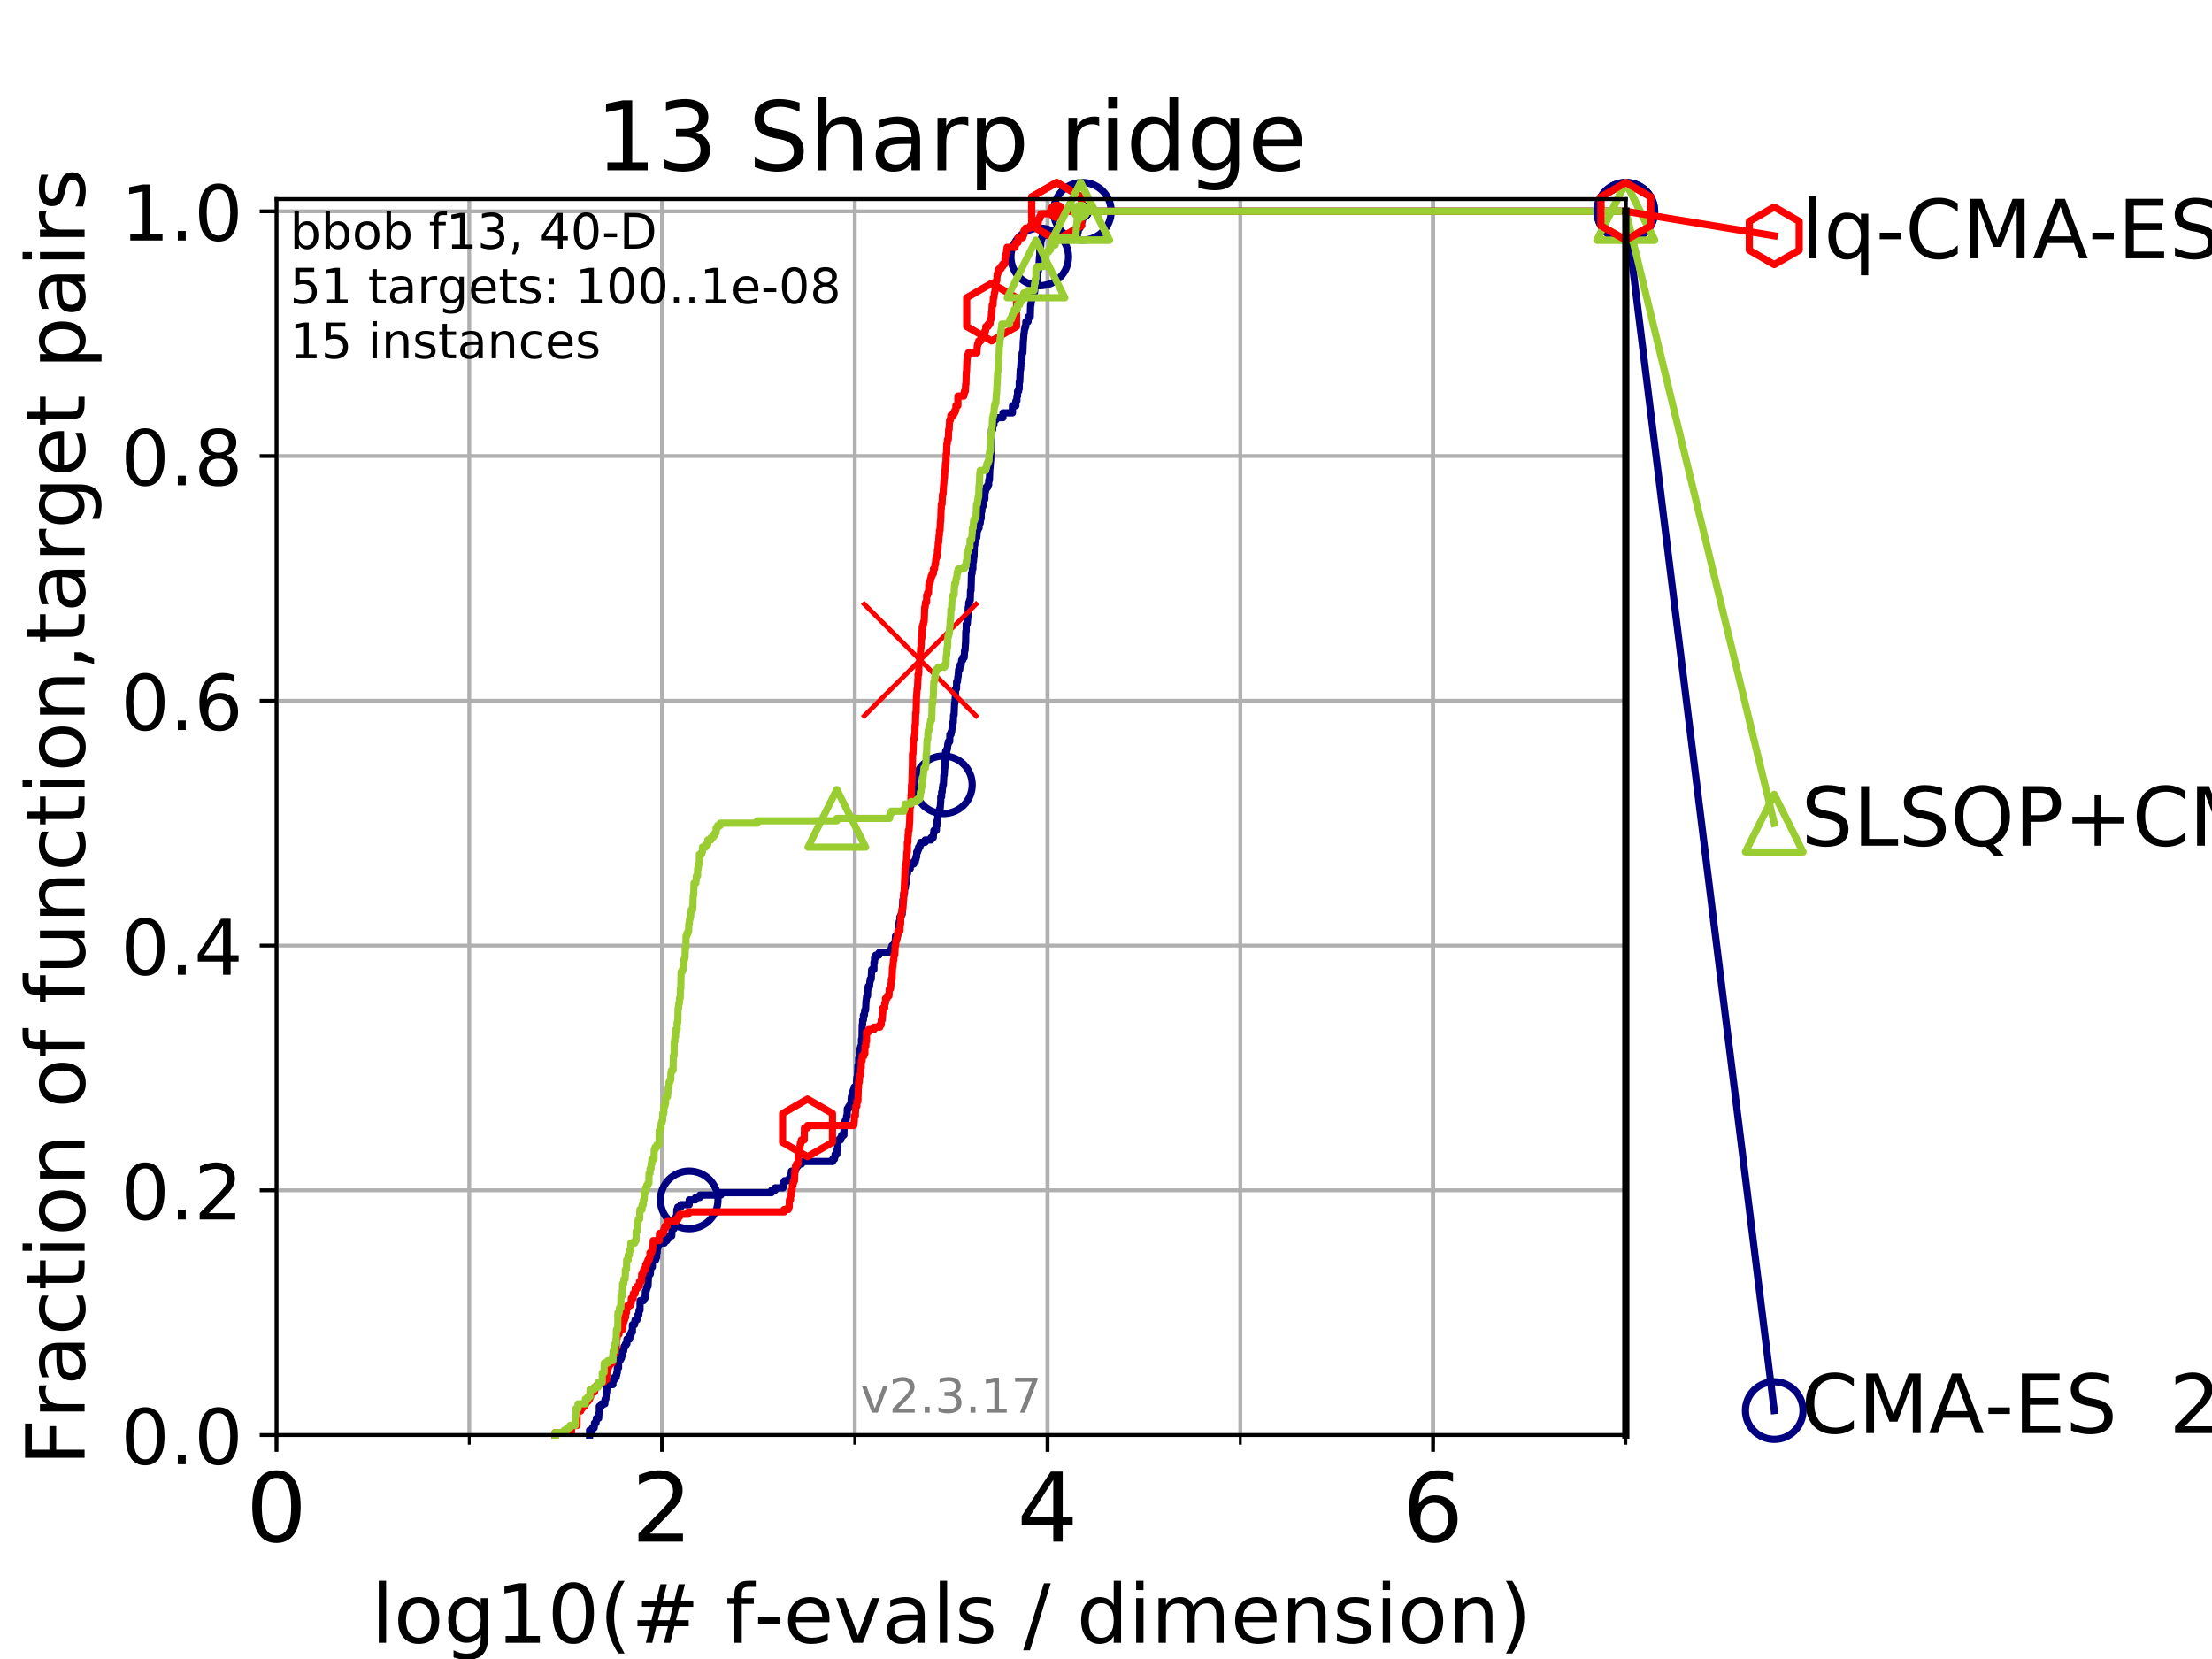 <?xml version="1.0" encoding="utf-8" standalone="no"?>
<!DOCTYPE svg PUBLIC "-//W3C//DTD SVG 1.1//EN"
  "http://www.w3.org/Graphics/SVG/1.1/DTD/svg11.dtd">
<!-- Created with matplotlib (https://matplotlib.org/) -->
<svg height="345.6pt" version="1.1" viewBox="0 0 460.8 345.6" width="460.8pt" xmlns="http://www.w3.org/2000/svg" xmlns:xlink="http://www.w3.org/1999/xlink">
 <defs>
  <style type="text/css">
*{stroke-linecap:butt;stroke-linejoin:round;}
  </style>
 </defs>
 <g id="figure_1">
  <g id="patch_1">
   <path d="M 0 345.6 
L 460.8 345.6 
L 460.8 0 
L 0 0 
z
" style="fill:#ffffff;"/>
  </g>
  <g id="axes_1">
   <g id="patch_2">
    <path d="M 57.6 298.944 
L 338.688 298.944 
L 338.688 41.472 
L 57.6 41.472 
z
" style="fill:#ffffff;"/>
   </g>
   <g id="matplotlib.axis_1">
    <g id="xtick_1">
     <g id="line2d_1">
      <path clip-path="url(#p8a9fdb5894)" d="M 57.6 298.944 
L 57.6 41.472 
" style="fill:none;stroke:#b0b0b0;stroke-linecap:square;stroke-width:0.8;"/>
     </g>
     <g id="line2d_2">
      <defs>
       <path d="M 0 0 
L 0 3.5 
" id="m2386a56709" style="stroke:#000000;stroke-width:0.8;"/>
      </defs>
      <g>
       <use style="stroke:#000000;stroke-width:0.8;" x="57.6" xlink:href="#m2386a56709" y="298.944"/>
      </g>
     </g>
     <g id="text_1">
      <!-- 0 -->
      <defs>
       <path d="M 31.781 66.406 
Q 24.172 66.406 20.328 58.906 
Q 16.5 51.422 16.5 36.375 
Q 16.5 21.391 20.328 13.891 
Q 24.172 6.391 31.781 6.391 
Q 39.453 6.391 43.281 13.891 
Q 47.125 21.391 47.125 36.375 
Q 47.125 51.422 43.281 58.906 
Q 39.453 66.406 31.781 66.406 
z
M 31.781 74.219 
Q 44.047 74.219 50.516 64.516 
Q 56.984 54.828 56.984 36.375 
Q 56.984 17.969 50.516 8.266 
Q 44.047 -1.422 31.781 -1.422 
Q 19.531 -1.422 13.062 8.266 
Q 6.594 17.969 6.594 36.375 
Q 6.594 54.828 13.062 64.516 
Q 19.531 74.219 31.781 74.219 
z
" id="DejaVuSans-48"/>
      </defs>
      <g transform="translate(51.237 321.141)scale(0.2 -0.2)">
       <use xlink:href="#DejaVuSans-48"/>
      </g>
     </g>
    </g>
    <g id="xtick_2">
     <g id="line2d_3">
      <path clip-path="url(#p8a9fdb5894)" d="M 137.911 298.944 
L 137.911 41.472 
" style="fill:none;stroke:#b0b0b0;stroke-linecap:square;stroke-width:0.8;"/>
     </g>
     <g id="line2d_4">
      <g>
       <use style="stroke:#000000;stroke-width:0.8;" x="137.911" xlink:href="#m2386a56709" y="298.944"/>
      </g>
     </g>
     <g id="text_2">
      <!-- 2 -->
      <defs>
       <path d="M 19.188 8.297 
L 53.609 8.297 
L 53.609 0 
L 7.328 0 
L 7.328 8.297 
Q 12.938 14.109 22.625 23.891 
Q 32.328 33.688 34.812 36.531 
Q 39.547 41.844 41.422 45.531 
Q 43.312 49.219 43.312 52.781 
Q 43.312 58.594 39.234 62.25 
Q 35.156 65.922 28.609 65.922 
Q 23.969 65.922 18.812 64.312 
Q 13.672 62.703 7.812 59.422 
L 7.812 69.391 
Q 13.766 71.781 18.938 73 
Q 24.125 74.219 28.422 74.219 
Q 39.75 74.219 46.484 68.547 
Q 53.219 62.891 53.219 53.422 
Q 53.219 48.922 51.531 44.891 
Q 49.859 40.875 45.406 35.406 
Q 44.188 33.984 37.641 27.219 
Q 31.109 20.453 19.188 8.297 
z
" id="DejaVuSans-50"/>
      </defs>
      <g transform="translate(131.548 321.141)scale(0.2 -0.2)">
       <use xlink:href="#DejaVuSans-50"/>
      </g>
     </g>
    </g>
    <g id="xtick_3">
     <g id="line2d_5">
      <path clip-path="url(#p8a9fdb5894)" d="M 218.222 298.944 
L 218.222 41.472 
" style="fill:none;stroke:#b0b0b0;stroke-linecap:square;stroke-width:0.8;"/>
     </g>
     <g id="line2d_6">
      <g>
       <use style="stroke:#000000;stroke-width:0.8;" x="218.222" xlink:href="#m2386a56709" y="298.944"/>
      </g>
     </g>
     <g id="text_3">
      <!-- 4 -->
      <defs>
       <path d="M 37.797 64.312 
L 12.891 25.391 
L 37.797 25.391 
z
M 35.203 72.906 
L 47.609 72.906 
L 47.609 25.391 
L 58.016 25.391 
L 58.016 17.188 
L 47.609 17.188 
L 47.609 0 
L 37.797 0 
L 37.797 17.188 
L 4.891 17.188 
L 4.891 26.703 
z
" id="DejaVuSans-52"/>
      </defs>
      <g transform="translate(211.859 321.141)scale(0.2 -0.2)">
       <use xlink:href="#DejaVuSans-52"/>
      </g>
     </g>
    </g>
    <g id="xtick_4">
     <g id="line2d_7">
      <path clip-path="url(#p8a9fdb5894)" d="M 298.533 298.944 
L 298.533 41.472 
" style="fill:none;stroke:#b0b0b0;stroke-linecap:square;stroke-width:0.8;"/>
     </g>
     <g id="line2d_8">
      <g>
       <use style="stroke:#000000;stroke-width:0.8;" x="298.533" xlink:href="#m2386a56709" y="298.944"/>
      </g>
     </g>
     <g id="text_4">
      <!-- 6 -->
      <defs>
       <path d="M 33.016 40.375 
Q 26.375 40.375 22.484 35.828 
Q 18.609 31.297 18.609 23.391 
Q 18.609 15.531 22.484 10.953 
Q 26.375 6.391 33.016 6.391 
Q 39.656 6.391 43.531 10.953 
Q 47.406 15.531 47.406 23.391 
Q 47.406 31.297 43.531 35.828 
Q 39.656 40.375 33.016 40.375 
z
M 52.594 71.297 
L 52.594 62.312 
Q 48.875 64.062 45.094 64.984 
Q 41.312 65.922 37.594 65.922 
Q 27.828 65.922 22.672 59.328 
Q 17.531 52.734 16.797 39.406 
Q 19.672 43.656 24.016 45.922 
Q 28.375 48.188 33.594 48.188 
Q 44.578 48.188 50.953 41.516 
Q 57.328 34.859 57.328 23.391 
Q 57.328 12.156 50.688 5.359 
Q 44.047 -1.422 33.016 -1.422 
Q 20.359 -1.422 13.672 8.266 
Q 6.984 17.969 6.984 36.375 
Q 6.984 53.656 15.188 63.938 
Q 23.391 74.219 37.203 74.219 
Q 40.922 74.219 44.703 73.484 
Q 48.484 72.75 52.594 71.297 
z
" id="DejaVuSans-54"/>
      </defs>
      <g transform="translate(292.17 321.141)scale(0.2 -0.2)">
       <use xlink:href="#DejaVuSans-54"/>
      </g>
     </g>
    </g>
    <g id="xtick_5">
     <g id="line2d_9">
      <path clip-path="url(#p8a9fdb5894)" d="M 57.6 298.944 
L 57.6 41.472 
" style="fill:none;stroke:#b0b0b0;stroke-linecap:square;stroke-width:0.8;"/>
     </g>
     <g id="line2d_10">
      <defs>
       <path d="M 0 0 
L 0 2 
" id="maa565ec2e2" style="stroke:#000000;stroke-width:0.6;"/>
      </defs>
      <g>
       <use style="stroke:#000000;stroke-width:0.6;" x="57.6" xlink:href="#maa565ec2e2" y="298.944"/>
      </g>
     </g>
    </g>
    <g id="xtick_6">
     <g id="line2d_11">
      <path clip-path="url(#p8a9fdb5894)" d="M 97.755 298.944 
L 97.755 41.472 
" style="fill:none;stroke:#b0b0b0;stroke-linecap:square;stroke-width:0.8;"/>
     </g>
     <g id="line2d_12">
      <g>
       <use style="stroke:#000000;stroke-width:0.6;" x="97.755" xlink:href="#maa565ec2e2" y="298.944"/>
      </g>
     </g>
    </g>
    <g id="xtick_7">
     <g id="line2d_13">
      <path clip-path="url(#p8a9fdb5894)" d="M 137.911 298.944 
L 137.911 41.472 
" style="fill:none;stroke:#b0b0b0;stroke-linecap:square;stroke-width:0.8;"/>
     </g>
     <g id="line2d_14">
      <g>
       <use style="stroke:#000000;stroke-width:0.6;" x="137.911" xlink:href="#maa565ec2e2" y="298.944"/>
      </g>
     </g>
    </g>
    <g id="xtick_8">
     <g id="line2d_15">
      <path clip-path="url(#p8a9fdb5894)" d="M 178.066 298.944 
L 178.066 41.472 
" style="fill:none;stroke:#b0b0b0;stroke-linecap:square;stroke-width:0.8;"/>
     </g>
     <g id="line2d_16">
      <g>
       <use style="stroke:#000000;stroke-width:0.6;" x="178.066" xlink:href="#maa565ec2e2" y="298.944"/>
      </g>
     </g>
    </g>
    <g id="xtick_9">
     <g id="line2d_17">
      <path clip-path="url(#p8a9fdb5894)" d="M 218.222 298.944 
L 218.222 41.472 
" style="fill:none;stroke:#b0b0b0;stroke-linecap:square;stroke-width:0.8;"/>
     </g>
     <g id="line2d_18">
      <g>
       <use style="stroke:#000000;stroke-width:0.6;" x="218.222" xlink:href="#maa565ec2e2" y="298.944"/>
      </g>
     </g>
    </g>
    <g id="xtick_10">
     <g id="line2d_19">
      <path clip-path="url(#p8a9fdb5894)" d="M 258.377 298.944 
L 258.377 41.472 
" style="fill:none;stroke:#b0b0b0;stroke-linecap:square;stroke-width:0.8;"/>
     </g>
     <g id="line2d_20">
      <g>
       <use style="stroke:#000000;stroke-width:0.6;" x="258.377" xlink:href="#maa565ec2e2" y="298.944"/>
      </g>
     </g>
    </g>
    <g id="xtick_11">
     <g id="line2d_21">
      <path clip-path="url(#p8a9fdb5894)" d="M 298.533 298.944 
L 298.533 41.472 
" style="fill:none;stroke:#b0b0b0;stroke-linecap:square;stroke-width:0.8;"/>
     </g>
     <g id="line2d_22">
      <g>
       <use style="stroke:#000000;stroke-width:0.6;" x="298.533" xlink:href="#maa565ec2e2" y="298.944"/>
      </g>
     </g>
    </g>
    <g id="xtick_12">
     <g id="line2d_23">
      <path clip-path="url(#p8a9fdb5894)" d="M 338.688 298.944 
L 338.688 41.472 
" style="fill:none;stroke:#b0b0b0;stroke-linecap:square;stroke-width:0.8;"/>
     </g>
     <g id="line2d_24">
      <g>
       <use style="stroke:#000000;stroke-width:0.6;" x="338.688" xlink:href="#maa565ec2e2" y="298.944"/>
      </g>
     </g>
    </g>
    <g id="text_5">
     <!-- log10(# f-evals / dimension) -->
     <defs>
      <path d="M 9.422 75.984 
L 18.406 75.984 
L 18.406 0 
L 9.422 0 
z
" id="DejaVuSans-108"/>
      <path d="M 30.609 48.391 
Q 23.391 48.391 19.188 42.75 
Q 14.984 37.109 14.984 27.297 
Q 14.984 17.484 19.156 11.844 
Q 23.344 6.203 30.609 6.203 
Q 37.797 6.203 41.984 11.859 
Q 46.188 17.531 46.188 27.297 
Q 46.188 37.016 41.984 42.703 
Q 37.797 48.391 30.609 48.391 
z
M 30.609 56 
Q 42.328 56 49.016 48.375 
Q 55.719 40.766 55.719 27.297 
Q 55.719 13.875 49.016 6.219 
Q 42.328 -1.422 30.609 -1.422 
Q 18.844 -1.422 12.172 6.219 
Q 5.516 13.875 5.516 27.297 
Q 5.516 40.766 12.172 48.375 
Q 18.844 56 30.609 56 
z
" id="DejaVuSans-111"/>
      <path d="M 45.406 27.984 
Q 45.406 37.75 41.375 43.109 
Q 37.359 48.484 30.078 48.484 
Q 22.859 48.484 18.828 43.109 
Q 14.797 37.75 14.797 27.984 
Q 14.797 18.266 18.828 12.891 
Q 22.859 7.516 30.078 7.516 
Q 37.359 7.516 41.375 12.891 
Q 45.406 18.266 45.406 27.984 
z
M 54.391 6.781 
Q 54.391 -7.172 48.188 -13.984 
Q 42 -20.797 29.203 -20.797 
Q 24.469 -20.797 20.266 -20.094 
Q 16.062 -19.391 12.109 -17.922 
L 12.109 -9.188 
Q 16.062 -11.328 19.922 -12.344 
Q 23.781 -13.375 27.781 -13.375 
Q 36.625 -13.375 41.016 -8.766 
Q 45.406 -4.156 45.406 5.172 
L 45.406 9.625 
Q 42.625 4.781 38.281 2.391 
Q 33.938 0 27.875 0 
Q 17.828 0 11.672 7.656 
Q 5.516 15.328 5.516 27.984 
Q 5.516 40.672 11.672 48.328 
Q 17.828 56 27.875 56 
Q 33.938 56 38.281 53.609 
Q 42.625 51.219 45.406 46.391 
L 45.406 54.688 
L 54.391 54.688 
z
" id="DejaVuSans-103"/>
      <path d="M 12.406 8.297 
L 28.516 8.297 
L 28.516 63.922 
L 10.984 60.406 
L 10.984 69.391 
L 28.422 72.906 
L 38.281 72.906 
L 38.281 8.297 
L 54.391 8.297 
L 54.391 0 
L 12.406 0 
z
" id="DejaVuSans-49"/>
      <path d="M 31 75.875 
Q 24.469 64.656 21.281 53.656 
Q 18.109 42.672 18.109 31.391 
Q 18.109 20.125 21.312 9.062 
Q 24.516 -2 31 -13.188 
L 23.188 -13.188 
Q 15.875 -1.703 12.234 9.375 
Q 8.594 20.453 8.594 31.391 
Q 8.594 42.281 12.203 53.312 
Q 15.828 64.359 23.188 75.875 
z
" id="DejaVuSans-40"/>
      <path d="M 51.125 44 
L 36.922 44 
L 32.812 27.688 
L 47.125 27.688 
z
M 43.797 71.781 
L 38.719 51.516 
L 52.984 51.516 
L 58.109 71.781 
L 65.922 71.781 
L 60.891 51.516 
L 76.125 51.516 
L 76.125 44 
L 58.984 44 
L 54.984 27.688 
L 70.516 27.688 
L 70.516 20.219 
L 53.078 20.219 
L 48 0 
L 40.188 0 
L 45.219 20.219 
L 30.906 20.219 
L 25.875 0 
L 18.016 0 
L 23.094 20.219 
L 7.719 20.219 
L 7.719 27.688 
L 24.906 27.688 
L 29 44 
L 13.281 44 
L 13.281 51.516 
L 30.906 51.516 
L 35.891 71.781 
z
" id="DejaVuSans-35"/>
      <path id="DejaVuSans-32"/>
      <path d="M 37.109 75.984 
L 37.109 68.5 
L 28.516 68.5 
Q 23.688 68.5 21.797 66.547 
Q 19.922 64.594 19.922 59.516 
L 19.922 54.688 
L 34.719 54.688 
L 34.719 47.703 
L 19.922 47.703 
L 19.922 0 
L 10.891 0 
L 10.891 47.703 
L 2.297 47.703 
L 2.297 54.688 
L 10.891 54.688 
L 10.891 58.5 
Q 10.891 67.625 15.141 71.797 
Q 19.391 75.984 28.609 75.984 
z
" id="DejaVuSans-102"/>
      <path d="M 4.891 31.391 
L 31.203 31.391 
L 31.203 23.391 
L 4.891 23.391 
z
" id="DejaVuSans-45"/>
      <path d="M 56.203 29.594 
L 56.203 25.203 
L 14.891 25.203 
Q 15.484 15.922 20.484 11.062 
Q 25.484 6.203 34.422 6.203 
Q 39.594 6.203 44.453 7.469 
Q 49.312 8.734 54.109 11.281 
L 54.109 2.781 
Q 49.266 0.734 44.188 -0.344 
Q 39.109 -1.422 33.891 -1.422 
Q 20.797 -1.422 13.156 6.188 
Q 5.516 13.812 5.516 26.812 
Q 5.516 40.234 12.766 48.109 
Q 20.016 56 32.328 56 
Q 43.359 56 49.781 48.891 
Q 56.203 41.797 56.203 29.594 
z
M 47.219 32.234 
Q 47.125 39.594 43.094 43.984 
Q 39.062 48.391 32.422 48.391 
Q 24.906 48.391 20.391 44.141 
Q 15.875 39.891 15.188 32.172 
z
" id="DejaVuSans-101"/>
      <path d="M 2.984 54.688 
L 12.5 54.688 
L 29.594 8.797 
L 46.688 54.688 
L 56.203 54.688 
L 35.688 0 
L 23.484 0 
z
" id="DejaVuSans-118"/>
      <path d="M 34.281 27.484 
Q 23.391 27.484 19.188 25 
Q 14.984 22.516 14.984 16.5 
Q 14.984 11.719 18.141 8.906 
Q 21.297 6.109 26.703 6.109 
Q 34.188 6.109 38.703 11.406 
Q 43.219 16.703 43.219 25.484 
L 43.219 27.484 
z
M 52.203 31.203 
L 52.203 0 
L 43.219 0 
L 43.219 8.297 
Q 40.141 3.328 35.547 0.953 
Q 30.953 -1.422 24.312 -1.422 
Q 15.922 -1.422 10.953 3.297 
Q 6 8.016 6 15.922 
Q 6 25.141 12.172 29.828 
Q 18.359 34.516 30.609 34.516 
L 43.219 34.516 
L 43.219 35.406 
Q 43.219 41.609 39.141 45 
Q 35.062 48.391 27.688 48.391 
Q 23 48.391 18.547 47.266 
Q 14.109 46.141 10.016 43.891 
L 10.016 52.203 
Q 14.938 54.109 19.578 55.047 
Q 24.219 56 28.609 56 
Q 40.484 56 46.344 49.844 
Q 52.203 43.703 52.203 31.203 
z
" id="DejaVuSans-97"/>
      <path d="M 44.281 53.078 
L 44.281 44.578 
Q 40.484 46.531 36.375 47.5 
Q 32.281 48.484 27.875 48.484 
Q 21.188 48.484 17.844 46.438 
Q 14.5 44.391 14.5 40.281 
Q 14.5 37.156 16.891 35.375 
Q 19.281 33.594 26.516 31.984 
L 29.594 31.297 
Q 39.156 29.25 43.188 25.516 
Q 47.219 21.781 47.219 15.094 
Q 47.219 7.469 41.188 3.016 
Q 35.156 -1.422 24.609 -1.422 
Q 20.219 -1.422 15.453 -0.562 
Q 10.688 0.297 5.422 2 
L 5.422 11.281 
Q 10.406 8.688 15.234 7.391 
Q 20.062 6.109 24.812 6.109 
Q 31.156 6.109 34.562 8.281 
Q 37.984 10.453 37.984 14.406 
Q 37.984 18.062 35.516 20.016 
Q 33.062 21.969 24.703 23.781 
L 21.578 24.516 
Q 13.234 26.266 9.516 29.906 
Q 5.812 33.547 5.812 39.891 
Q 5.812 47.609 11.281 51.797 
Q 16.75 56 26.812 56 
Q 31.781 56 36.172 55.266 
Q 40.578 54.547 44.281 53.078 
z
" id="DejaVuSans-115"/>
      <path d="M 25.391 72.906 
L 33.688 72.906 
L 8.297 -9.281 
L 0 -9.281 
z
" id="DejaVuSans-47"/>
      <path d="M 45.406 46.391 
L 45.406 75.984 
L 54.391 75.984 
L 54.391 0 
L 45.406 0 
L 45.406 8.203 
Q 42.578 3.328 38.25 0.953 
Q 33.938 -1.422 27.875 -1.422 
Q 17.969 -1.422 11.734 6.484 
Q 5.516 14.406 5.516 27.297 
Q 5.516 40.188 11.734 48.094 
Q 17.969 56 27.875 56 
Q 33.938 56 38.25 53.625 
Q 42.578 51.266 45.406 46.391 
z
M 14.797 27.297 
Q 14.797 17.391 18.875 11.75 
Q 22.953 6.109 30.078 6.109 
Q 37.203 6.109 41.297 11.75 
Q 45.406 17.391 45.406 27.297 
Q 45.406 37.203 41.297 42.844 
Q 37.203 48.484 30.078 48.484 
Q 22.953 48.484 18.875 42.844 
Q 14.797 37.203 14.797 27.297 
z
" id="DejaVuSans-100"/>
      <path d="M 9.422 54.688 
L 18.406 54.688 
L 18.406 0 
L 9.422 0 
z
M 9.422 75.984 
L 18.406 75.984 
L 18.406 64.594 
L 9.422 64.594 
z
" id="DejaVuSans-105"/>
      <path d="M 52 44.188 
Q 55.375 50.25 60.062 53.125 
Q 64.75 56 71.094 56 
Q 79.641 56 84.281 50.016 
Q 88.922 44.047 88.922 33.016 
L 88.922 0 
L 79.891 0 
L 79.891 32.719 
Q 79.891 40.578 77.094 44.375 
Q 74.312 48.188 68.609 48.188 
Q 61.625 48.188 57.562 43.547 
Q 53.516 38.922 53.516 30.906 
L 53.516 0 
L 44.484 0 
L 44.484 32.719 
Q 44.484 40.625 41.703 44.406 
Q 38.922 48.188 33.109 48.188 
Q 26.219 48.188 22.156 43.531 
Q 18.109 38.875 18.109 30.906 
L 18.109 0 
L 9.078 0 
L 9.078 54.688 
L 18.109 54.688 
L 18.109 46.188 
Q 21.188 51.219 25.484 53.609 
Q 29.781 56 35.688 56 
Q 41.656 56 45.828 52.969 
Q 50 49.953 52 44.188 
z
" id="DejaVuSans-109"/>
      <path d="M 54.891 33.016 
L 54.891 0 
L 45.906 0 
L 45.906 32.719 
Q 45.906 40.484 42.875 44.328 
Q 39.844 48.188 33.797 48.188 
Q 26.516 48.188 22.312 43.547 
Q 18.109 38.922 18.109 30.906 
L 18.109 0 
L 9.078 0 
L 9.078 54.688 
L 18.109 54.688 
L 18.109 46.188 
Q 21.344 51.125 25.703 53.562 
Q 30.078 56 35.797 56 
Q 45.219 56 50.047 50.172 
Q 54.891 44.344 54.891 33.016 
z
" id="DejaVuSans-110"/>
      <path d="M 8.016 75.875 
L 15.828 75.875 
Q 23.141 64.359 26.781 53.312 
Q 30.422 42.281 30.422 31.391 
Q 30.422 20.453 26.781 9.375 
Q 23.141 -1.703 15.828 -13.188 
L 8.016 -13.188 
Q 14.5 -2 17.703 9.062 
Q 20.906 20.125 20.906 31.391 
Q 20.906 42.672 17.703 53.656 
Q 14.5 64.656 8.016 75.875 
z
" id="DejaVuSans-41"/>
     </defs>
     <g transform="translate(77.303 342.218)scale(0.17 -0.17)">
      <use xlink:href="#DejaVuSans-108"/>
      <use x="27.783" xlink:href="#DejaVuSans-111"/>
      <use x="88.965" xlink:href="#DejaVuSans-103"/>
      <use x="152.441" xlink:href="#DejaVuSans-49"/>
      <use x="216.064" xlink:href="#DejaVuSans-48"/>
      <use x="279.688" xlink:href="#DejaVuSans-40"/>
      <use x="318.701" xlink:href="#DejaVuSans-35"/>
      <use x="402.49" xlink:href="#DejaVuSans-32"/>
      <use x="434.277" xlink:href="#DejaVuSans-102"/>
      <use x="469.404" xlink:href="#DejaVuSans-45"/>
      <use x="505.488" xlink:href="#DejaVuSans-101"/>
      <use x="567.012" xlink:href="#DejaVuSans-118"/>
      <use x="626.191" xlink:href="#DejaVuSans-97"/>
      <use x="687.471" xlink:href="#DejaVuSans-108"/>
      <use x="715.254" xlink:href="#DejaVuSans-115"/>
      <use x="767.354" xlink:href="#DejaVuSans-32"/>
      <use x="799.141" xlink:href="#DejaVuSans-47"/>
      <use x="832.832" xlink:href="#DejaVuSans-32"/>
      <use x="864.619" xlink:href="#DejaVuSans-100"/>
      <use x="928.096" xlink:href="#DejaVuSans-105"/>
      <use x="955.879" xlink:href="#DejaVuSans-109"/>
      <use x="1053.291" xlink:href="#DejaVuSans-101"/>
      <use x="1114.814" xlink:href="#DejaVuSans-110"/>
      <use x="1178.193" xlink:href="#DejaVuSans-115"/>
      <use x="1230.293" xlink:href="#DejaVuSans-105"/>
      <use x="1258.076" xlink:href="#DejaVuSans-111"/>
      <use x="1319.258" xlink:href="#DejaVuSans-110"/>
      <use x="1382.637" xlink:href="#DejaVuSans-41"/>
     </g>
    </g>
   </g>
   <g id="matplotlib.axis_2">
    <g id="ytick_1">
     <g id="line2d_25">
      <path clip-path="url(#p8a9fdb5894)" d="M 57.6 298.944 
L 338.688 298.944 
" style="fill:none;stroke:#b0b0b0;stroke-linecap:square;stroke-width:0.8;"/>
     </g>
     <g id="line2d_26">
      <defs>
       <path d="M 0 0 
L -3.5 0 
" id="ma9f49d8540" style="stroke:#000000;stroke-width:0.8;"/>
      </defs>
      <g>
       <use style="stroke:#000000;stroke-width:0.8;" x="57.6" xlink:href="#ma9f49d8540" y="298.944"/>
      </g>
     </g>
     <g id="text_6">
      <!-- 0.0 -->
      <defs>
       <path d="M 10.688 12.406 
L 21 12.406 
L 21 0 
L 10.688 0 
z
" id="DejaVuSans-46"/>
      </defs>
      <g transform="translate(25.155 305.023)scale(0.16 -0.16)">
       <use xlink:href="#DejaVuSans-48"/>
       <use x="63.623" xlink:href="#DejaVuSans-46"/>
       <use x="95.41" xlink:href="#DejaVuSans-48"/>
      </g>
     </g>
    </g>
    <g id="ytick_2">
     <g id="line2d_27">
      <path clip-path="url(#p8a9fdb5894)" d="M 57.6 247.959 
L 338.688 247.959 
" style="fill:none;stroke:#b0b0b0;stroke-linecap:square;stroke-width:0.8;"/>
     </g>
     <g id="line2d_28">
      <g>
       <use style="stroke:#000000;stroke-width:0.8;" x="57.6" xlink:href="#ma9f49d8540" y="247.959"/>
      </g>
     </g>
     <g id="text_7">
      <!-- 0.2 -->
      <g transform="translate(25.155 254.038)scale(0.16 -0.16)">
       <use xlink:href="#DejaVuSans-48"/>
       <use x="63.623" xlink:href="#DejaVuSans-46"/>
       <use x="95.41" xlink:href="#DejaVuSans-50"/>
      </g>
     </g>
    </g>
    <g id="ytick_3">
     <g id="line2d_29">
      <path clip-path="url(#p8a9fdb5894)" d="M 57.6 196.975 
L 338.688 196.975 
" style="fill:none;stroke:#b0b0b0;stroke-linecap:square;stroke-width:0.8;"/>
     </g>
     <g id="line2d_30">
      <g>
       <use style="stroke:#000000;stroke-width:0.8;" x="57.6" xlink:href="#ma9f49d8540" y="196.975"/>
      </g>
     </g>
     <g id="text_8">
      <!-- 0.4 -->
      <g transform="translate(25.155 203.054)scale(0.16 -0.16)">
       <use xlink:href="#DejaVuSans-48"/>
       <use x="63.623" xlink:href="#DejaVuSans-46"/>
       <use x="95.41" xlink:href="#DejaVuSans-52"/>
      </g>
     </g>
    </g>
    <g id="ytick_4">
     <g id="line2d_31">
      <path clip-path="url(#p8a9fdb5894)" d="M 57.6 145.99 
L 338.688 145.99 
" style="fill:none;stroke:#b0b0b0;stroke-linecap:square;stroke-width:0.8;"/>
     </g>
     <g id="line2d_32">
      <g>
       <use style="stroke:#000000;stroke-width:0.8;" x="57.6" xlink:href="#ma9f49d8540" y="145.99"/>
      </g>
     </g>
     <g id="text_9">
      <!-- 0.6 -->
      <g transform="translate(25.155 152.069)scale(0.16 -0.16)">
       <use xlink:href="#DejaVuSans-48"/>
       <use x="63.623" xlink:href="#DejaVuSans-46"/>
       <use x="95.41" xlink:href="#DejaVuSans-54"/>
      </g>
     </g>
    </g>
    <g id="ytick_5">
     <g id="line2d_33">
      <path clip-path="url(#p8a9fdb5894)" d="M 57.6 95.006 
L 338.688 95.006 
" style="fill:none;stroke:#b0b0b0;stroke-linecap:square;stroke-width:0.8;"/>
     </g>
     <g id="line2d_34">
      <g>
       <use style="stroke:#000000;stroke-width:0.8;" x="57.6" xlink:href="#ma9f49d8540" y="95.006"/>
      </g>
     </g>
     <g id="text_10">
      <!-- 0.8 -->
      <defs>
       <path d="M 31.781 34.625 
Q 24.75 34.625 20.719 30.859 
Q 16.703 27.094 16.703 20.516 
Q 16.703 13.922 20.719 10.156 
Q 24.75 6.391 31.781 6.391 
Q 38.812 6.391 42.859 10.172 
Q 46.922 13.969 46.922 20.516 
Q 46.922 27.094 42.891 30.859 
Q 38.875 34.625 31.781 34.625 
z
M 21.922 38.812 
Q 15.578 40.375 12.031 44.719 
Q 8.5 49.078 8.5 55.328 
Q 8.5 64.062 14.719 69.141 
Q 20.953 74.219 31.781 74.219 
Q 42.672 74.219 48.875 69.141 
Q 55.078 64.062 55.078 55.328 
Q 55.078 49.078 51.531 44.719 
Q 48 40.375 41.703 38.812 
Q 48.828 37.156 52.797 32.312 
Q 56.781 27.484 56.781 20.516 
Q 56.781 9.906 50.312 4.234 
Q 43.844 -1.422 31.781 -1.422 
Q 19.734 -1.422 13.25 4.234 
Q 6.781 9.906 6.781 20.516 
Q 6.781 27.484 10.781 32.312 
Q 14.797 37.156 21.922 38.812 
z
M 18.312 54.391 
Q 18.312 48.734 21.844 45.562 
Q 25.391 42.391 31.781 42.391 
Q 38.141 42.391 41.719 45.562 
Q 45.312 48.734 45.312 54.391 
Q 45.312 60.062 41.719 63.234 
Q 38.141 66.406 31.781 66.406 
Q 25.391 66.406 21.844 63.234 
Q 18.312 60.062 18.312 54.391 
z
" id="DejaVuSans-56"/>
      </defs>
      <g transform="translate(25.155 101.085)scale(0.16 -0.16)">
       <use xlink:href="#DejaVuSans-48"/>
       <use x="63.623" xlink:href="#DejaVuSans-46"/>
       <use x="95.41" xlink:href="#DejaVuSans-56"/>
      </g>
     </g>
    </g>
    <g id="ytick_6">
     <g id="line2d_35">
      <path clip-path="url(#p8a9fdb5894)" d="M 57.6 44.021 
L 338.688 44.021 
" style="fill:none;stroke:#b0b0b0;stroke-linecap:square;stroke-width:0.8;"/>
     </g>
     <g id="line2d_36">
      <g>
       <use style="stroke:#000000;stroke-width:0.8;" x="57.6" xlink:href="#ma9f49d8540" y="44.021"/>
      </g>
     </g>
     <g id="text_11">
      <!-- 1.0 -->
      <g transform="translate(25.155 50.1)scale(0.16 -0.16)">
       <use xlink:href="#DejaVuSans-49"/>
       <use x="63.623" xlink:href="#DejaVuSans-46"/>
       <use x="95.41" xlink:href="#DejaVuSans-48"/>
      </g>
     </g>
    </g>
    <g id="text_12">
     <!-- Fraction of function,target pairs -->
     <defs>
      <path d="M 9.812 72.906 
L 51.703 72.906 
L 51.703 64.594 
L 19.672 64.594 
L 19.672 43.109 
L 48.578 43.109 
L 48.578 34.812 
L 19.672 34.812 
L 19.672 0 
L 9.812 0 
z
" id="DejaVuSans-70"/>
      <path d="M 41.109 46.297 
Q 39.594 47.172 37.812 47.578 
Q 36.031 48 33.891 48 
Q 26.266 48 22.188 43.047 
Q 18.109 38.094 18.109 28.812 
L 18.109 0 
L 9.078 0 
L 9.078 54.688 
L 18.109 54.688 
L 18.109 46.188 
Q 20.953 51.172 25.484 53.578 
Q 30.031 56 36.531 56 
Q 37.453 56 38.578 55.875 
Q 39.703 55.766 41.062 55.516 
z
" id="DejaVuSans-114"/>
      <path d="M 48.781 52.594 
L 48.781 44.188 
Q 44.969 46.297 41.141 47.344 
Q 37.312 48.391 33.406 48.391 
Q 24.656 48.391 19.812 42.844 
Q 14.984 37.312 14.984 27.297 
Q 14.984 17.281 19.812 11.734 
Q 24.656 6.203 33.406 6.203 
Q 37.312 6.203 41.141 7.25 
Q 44.969 8.297 48.781 10.406 
L 48.781 2.094 
Q 45.016 0.344 40.984 -0.531 
Q 36.969 -1.422 32.422 -1.422 
Q 20.062 -1.422 12.781 6.344 
Q 5.516 14.109 5.516 27.297 
Q 5.516 40.672 12.859 48.328 
Q 20.219 56 33.016 56 
Q 37.156 56 41.109 55.141 
Q 45.062 54.297 48.781 52.594 
z
" id="DejaVuSans-99"/>
      <path d="M 18.312 70.219 
L 18.312 54.688 
L 36.812 54.688 
L 36.812 47.703 
L 18.312 47.703 
L 18.312 18.016 
Q 18.312 11.328 20.141 9.422 
Q 21.969 7.516 27.594 7.516 
L 36.812 7.516 
L 36.812 0 
L 27.594 0 
Q 17.188 0 13.234 3.875 
Q 9.281 7.766 9.281 18.016 
L 9.281 47.703 
L 2.688 47.703 
L 2.688 54.688 
L 9.281 54.688 
L 9.281 70.219 
z
" id="DejaVuSans-116"/>
      <path d="M 8.5 21.578 
L 8.5 54.688 
L 17.484 54.688 
L 17.484 21.922 
Q 17.484 14.156 20.5 10.266 
Q 23.531 6.391 29.594 6.391 
Q 36.859 6.391 41.078 11.031 
Q 45.312 15.672 45.312 23.688 
L 45.312 54.688 
L 54.297 54.688 
L 54.297 0 
L 45.312 0 
L 45.312 8.406 
Q 42.047 3.422 37.719 1 
Q 33.406 -1.422 27.688 -1.422 
Q 18.266 -1.422 13.375 4.438 
Q 8.5 10.297 8.5 21.578 
z
M 31.109 56 
z
" id="DejaVuSans-117"/>
      <path d="M 11.719 12.406 
L 22.016 12.406 
L 22.016 4 
L 14.016 -11.625 
L 7.719 -11.625 
L 11.719 4 
z
" id="DejaVuSans-44"/>
      <path d="M 18.109 8.203 
L 18.109 -20.797 
L 9.078 -20.797 
L 9.078 54.688 
L 18.109 54.688 
L 18.109 46.391 
Q 20.953 51.266 25.266 53.625 
Q 29.594 56 35.594 56 
Q 45.562 56 51.781 48.094 
Q 58.016 40.188 58.016 27.297 
Q 58.016 14.406 51.781 6.484 
Q 45.562 -1.422 35.594 -1.422 
Q 29.594 -1.422 25.266 0.953 
Q 20.953 3.328 18.109 8.203 
z
M 48.688 27.297 
Q 48.688 37.203 44.609 42.844 
Q 40.531 48.484 33.406 48.484 
Q 26.266 48.484 22.188 42.844 
Q 18.109 37.203 18.109 27.297 
Q 18.109 17.391 22.188 11.75 
Q 26.266 6.109 33.406 6.109 
Q 40.531 6.109 44.609 11.75 
Q 48.688 17.391 48.688 27.297 
z
" id="DejaVuSans-112"/>
     </defs>
     <g transform="translate(17.62 305.347)rotate(-90)scale(0.17 -0.17)">
      <use xlink:href="#DejaVuSans-70"/>
      <use x="57.41" xlink:href="#DejaVuSans-114"/>
      <use x="98.523" xlink:href="#DejaVuSans-97"/>
      <use x="159.803" xlink:href="#DejaVuSans-99"/>
      <use x="214.783" xlink:href="#DejaVuSans-116"/>
      <use x="253.992" xlink:href="#DejaVuSans-105"/>
      <use x="281.775" xlink:href="#DejaVuSans-111"/>
      <use x="342.957" xlink:href="#DejaVuSans-110"/>
      <use x="406.336" xlink:href="#DejaVuSans-32"/>
      <use x="438.123" xlink:href="#DejaVuSans-111"/>
      <use x="499.305" xlink:href="#DejaVuSans-102"/>
      <use x="534.51" xlink:href="#DejaVuSans-32"/>
      <use x="566.297" xlink:href="#DejaVuSans-102"/>
      <use x="601.502" xlink:href="#DejaVuSans-117"/>
      <use x="664.881" xlink:href="#DejaVuSans-110"/>
      <use x="728.26" xlink:href="#DejaVuSans-99"/>
      <use x="783.24" xlink:href="#DejaVuSans-116"/>
      <use x="822.449" xlink:href="#DejaVuSans-105"/>
      <use x="850.232" xlink:href="#DejaVuSans-111"/>
      <use x="911.414" xlink:href="#DejaVuSans-110"/>
      <use x="974.793" xlink:href="#DejaVuSans-44"/>
      <use x="1006.58" xlink:href="#DejaVuSans-116"/>
      <use x="1045.789" xlink:href="#DejaVuSans-97"/>
      <use x="1107.068" xlink:href="#DejaVuSans-114"/>
      <use x="1148.166" xlink:href="#DejaVuSans-103"/>
      <use x="1211.643" xlink:href="#DejaVuSans-101"/>
      <use x="1273.166" xlink:href="#DejaVuSans-116"/>
      <use x="1312.375" xlink:href="#DejaVuSans-32"/>
      <use x="1344.162" xlink:href="#DejaVuSans-112"/>
      <use x="1407.639" xlink:href="#DejaVuSans-97"/>
      <use x="1468.918" xlink:href="#DejaVuSans-105"/>
      <use x="1496.701" xlink:href="#DejaVuSans-114"/>
      <use x="1537.814" xlink:href="#DejaVuSans-115"/>
     </g>
    </g>
   </g>
   <g id="line2d_37">
    <defs>
     <path d="M 0 1.5 
C 0.398 1.5 0.779 1.342 1.061 1.061 
C 1.342 0.779 1.5 0.398 1.5 0 
C 1.5 -0.398 1.342 -0.779 1.061 -1.061 
C 0.779 -1.342 0.398 -1.5 0 -1.5 
C -0.398 -1.5 -0.779 -1.342 -1.061 -1.061 
C -1.342 -0.779 -1.5 -0.398 -1.5 0 
C -1.5 0.398 -1.342 0.779 -1.061 1.061 
C -0.779 1.342 -0.398 1.5 0 1.5 
z
" id="m6bd5e27844" style="stroke:#000080;"/>
    </defs>
    <g>
     <use style="fill:#000080;stroke:#000080;" x="225.475" xlink:href="#m6bd5e27844" y="44.021"/>
     <use style="fill:#000080;stroke:#000080;" x="225.475" xlink:href="#m6bd5e27844" y="44.021"/>
    </g>
   </g>
   <g id="line2d_38">
    <path d="M 122.813 298.944 
L 122.813 297.944 
L 123.414 297.944 
L 123.414 297.444 
L 123.781 297.444 
L 123.84 296.445 
L 124.159 296.445 
L 124.245 295.445 
L 124.716 295.445 
L 124.744 294.445 
L 124.846 294.445 
L 124.846 292.946 
L 125.31 292.946 
L 125.31 292.446 
L 126.005 292.446 
L 126.048 291.446 
L 126.219 291.446 
L 126.313 289.947 
L 126.398 289.947 
L 126.406 288.947 
L 126.682 288.947 
L 126.682 288.447 
L 127.682 288.447 
L 127.682 287.447 
L 127.985 287.447 
L 127.985 286.948 
L 128.359 286.948 
L 128.359 286.448 
L 128.479 286.448 
L 128.479 285.948 
L 128.598 285.948 
L 128.598 284.948 
L 128.856 284.948 
L 128.856 283.449 
L 129.19 283.449 
L 129.19 282.949 
L 129.468 282.949 
L 129.468 282.449 
L 129.602 282.449 
L 129.644 281.449 
L 129.915 281.449 
L 130.019 280.45 
L 130.304 280.45 
L 130.304 279.95 
L 130.598 279.95 
L 130.598 278.95 
L 131.185 278.95 
L 131.262 277.95 
L 131.503 277.95 
L 131.503 277.451 
L 131.734 277.451 
L 131.747 275.951 
L 132.2 275.951 
L 132.285 274.951 
L 132.707 274.951 
L 132.707 274.451 
L 132.836 274.451 
L 132.836 273.952 
L 133.085 273.952 
L 133.113 272.952 
L 133.325 272.952 
L 133.342 270.952 
L 134.068 270.952 
L 134.068 270.453 
L 134.37 270.453 
L 134.455 268.953 
L 134.625 268.953 
L 134.625 268.453 
L 134.777 268.453 
L 134.777 267.953 
L 135 267.953 
L 135.102 265.454 
L 135.467 265.454 
L 135.572 263.955 
L 135.893 263.955 
L 135.913 262.455 
L 136.612 262.455 
L 136.612 261.955 
L 136.79 261.955 
L 136.79 260.956 
L 136.901 260.956 
L 136.915 259.956 
L 137.053 259.956 
L 137.053 259.456 
L 137.222 259.456 
L 137.222 258.956 
L 138.418 258.956 
L 138.418 258.456 
L 138.931 258.456 
L 138.931 257.956 
L 139.354 257.956 
L 139.354 257.457 
L 139.942 257.457 
L 139.984 255.957 
L 140.431 255.957 
L 140.431 254.957 
L 140.779 254.957 
L 140.805 253.458 
L 140.944 253.458 
L 141.003 251.958 
L 141.195 251.958 
L 141.195 251.458 
L 141.837 251.458 
L 141.837 250.959 
L 143.572 250.959 
L 143.572 249.959 
L 144.892 249.959 
L 144.892 249.459 
L 145.802 249.459 
L 145.802 248.959 
L 150.168 248.959 
L 150.168 248.459 
L 160.735 248.459 
L 160.735 247.959 
L 161.47 247.959 
L 161.47 247.46 
L 163.114 247.46 
L 163.114 246.46 
L 163.42 246.46 
L 163.42 245.96 
L 164.41 245.96 
L 164.41 245.46 
L 164.728 245.46 
L 164.785 244.461 
L 164.87 244.461 
L 164.87 243.961 
L 165.644 243.961 
L 165.644 243.461 
L 165.865 243.461 
L 165.865 242.961 
L 166.216 242.961 
L 166.216 242.461 
L 166.987 242.461 
L 166.987 241.961 
L 173.456 241.961 
L 173.456 241.461 
L 173.844 241.461 
L 173.844 240.962 
L 173.96 240.962 
L 173.96 240.462 
L 174.337 240.462 
L 174.337 239.462 
L 174.485 239.462 
L 174.485 237.962 
L 174.61 237.962 
L 174.61 237.463 
L 175.127 237.463 
L 175.127 236.963 
L 175.326 236.963 
L 175.326 236.463 
L 175.801 236.463 
L 175.825 234.464 
L 176.045 234.464 
L 176.045 233.464 
L 176.254 233.464 
L 176.364 232.464 
L 176.475 232.464 
L 176.511 230.965 
L 176.807 230.965 
L 176.807 230.465 
L 177.131 230.465 
L 177.131 229.965 
L 177.257 229.965 
L 177.346 228.465 
L 177.467 228.465 
L 177.573 227.466 
L 177.794 227.466 
L 177.794 226.966 
L 177.946 226.966 
L 177.946 226.466 
L 178.381 226.466 
L 178.489 224.467 
L 178.628 224.467 
L 178.711 221.967 
L 178.876 221.967 
L 178.876 220.468 
L 179.025 220.468 
L 179.033 219.468 
L 179.146 219.468 
L 179.146 218.468 
L 179.296 218.468 
L 179.296 217.969 
L 179.458 217.969 
L 179.464 216.469 
L 179.577 216.469 
L 179.616 213.47 
L 179.7 213.47 
L 179.7 212.47 
L 179.868 212.47 
L 179.868 211.47 
L 180.078 211.47 
L 180.128 210.471 
L 180.317 210.471 
L 180.408 208.471 
L 180.443 208.471 
L 180.542 207.472 
L 180.723 207.472 
L 180.767 205.972 
L 180.857 205.972 
L 180.857 205.472 
L 181.142 205.472 
L 181.212 204.473 
L 181.277 204.473 
L 181.277 203.973 
L 181.487 203.973 
L 181.586 201.973 
L 182.057 201.973 
L 182.057 200.474 
L 182.179 200.474 
L 182.179 199.474 
L 182.428 199.474 
L 182.428 198.974 
L 183.105 198.974 
L 183.105 198.474 
L 185.512 198.474 
L 185.512 197.975 
L 185.65 197.975 
L 185.65 197.475 
L 185.828 197.475 
L 185.828 196.975 
L 186.285 196.975 
L 186.285 196.475 
L 186.461 196.475 
L 186.558 194.975 
L 186.991 194.975 
L 187.094 193.476 
L 187.124 193.476 
L 187.226 192.476 
L 187.319 192.476 
L 187.319 191.976 
L 187.474 191.976 
L 187.474 190.977 
L 187.703 190.977 
L 187.703 190.477 
L 187.94 190.477 
L 188.037 188.477 
L 188.051 188.477 
L 188.068 187.478 
L 188.199 187.478 
L 188.229 186.478 
L 188.315 186.478 
L 188.315 185.978 
L 188.427 185.978 
L 188.427 184.979 
L 188.594 184.979 
L 188.69 183.979 
L 188.791 183.979 
L 188.827 181.979 
L 189.06 181.979 
L 189.06 180.98 
L 189.617 180.98 
L 189.638 179.98 
L 190.349 179.98 
L 190.349 179.48 
L 190.691 179.48 
L 190.691 178.98 
L 190.817 178.98 
L 190.817 178.48 
L 190.965 178.48 
L 190.965 177.481 
L 191.169 177.481 
L 191.169 176.981 
L 191.355 176.981 
L 191.355 176.481 
L 191.629 176.481 
L 191.629 175.981 
L 191.814 175.981 
L 191.814 175.481 
L 192.72 175.481 
L 192.72 174.982 
L 193.951 174.982 
L 193.951 174.482 
L 194.416 174.482 
L 194.476 173.482 
L 194.551 173.482 
L 194.551 172.982 
L 195.059 172.982 
L 195.059 171.982 
L 195.191 171.982 
L 195.191 170.983 
L 195.304 170.983 
L 195.363 169.983 
L 195.431 169.983 
L 195.431 169.483 
L 195.669 169.483 
L 195.707 168.484 
L 195.85 168.484 
L 195.956 166.984 
L 195.976 166.984 
L 195.976 165.984 
L 196.154 165.984 
L 196.154 164.985 
L 196.273 164.985 
L 196.333 163.985 
L 196.401 163.985 
L 196.401 163.485 
L 196.528 163.485 
L 196.613 161.486 
L 196.699 161.486 
L 196.788 159.986 
L 196.823 159.986 
L 196.887 157.987 
L 196.975 157.987 
L 196.988 156.487 
L 197.254 156.487 
L 197.254 155.987 
L 197.367 155.987 
L 197.445 154.988 
L 197.551 154.988 
L 197.551 154.488 
L 197.835 154.488 
L 197.872 152.988 
L 198.124 152.988 
L 198.124 152.488 
L 198.248 152.488 
L 198.344 151.489 
L 198.436 151.489 
L 198.466 150.489 
L 198.598 150.489 
L 198.639 148.989 
L 198.749 148.989 
L 198.851 146.49 
L 198.922 146.49 
L 199.012 144.991 
L 199.039 144.991 
L 199.04 143.491 
L 199.261 143.491 
L 199.286 141.992 
L 199.456 141.992 
L 199.537 140.992 
L 199.596 140.992 
L 199.696 139.492 
L 199.92 139.492 
L 200.025 138.493 
L 200.241 138.493 
L 200.327 137.493 
L 200.56 137.493 
L 200.56 136.993 
L 200.847 136.993 
L 200.941 135.494 
L 201.035 135.494 
L 201.117 133.994 
L 201.151 133.994 
L 201.193 131.495 
L 201.276 131.495 
L 201.276 129.995 
L 201.497 129.995 
L 201.604 128.496 
L 201.639 128.496 
L 201.704 126.496 
L 201.791 126.496 
L 201.811 125.497 
L 201.978 125.497 
L 201.978 124.997 
L 202.122 124.997 
L 202.175 122.997 
L 202.281 122.997 
L 202.379 119.498 
L 202.49 119.498 
L 202.553 118.499 
L 202.67 118.499 
L 202.678 116.999 
L 202.784 116.999 
L 202.863 115.999 
L 202.904 115.999 
L 202.987 113.5 
L 203.067 113.5 
L 203.156 112.001 
L 203.488 112.001 
L 203.579 110.501 
L 203.707 110.501 
L 203.707 110.001 
L 203.957 110.001 
L 203.957 109.002 
L 204.195 109.002 
L 204.274 108.002 
L 204.398 108.002 
L 204.398 106.502 
L 204.547 106.502 
L 204.547 105.503 
L 204.765 105.503 
L 204.837 104.003 
L 205.156 104.003 
L 205.193 102.504 
L 205.284 102.504 
L 205.284 102.004 
L 205.426 102.004 
L 205.426 101.504 
L 205.763 101.504 
L 205.763 101.004 
L 205.952 101.004 
L 205.975 100.004 
L 206.109 100.004 
L 206.204 97.505 
L 206.243 97.505 
L 206.342 96.005 
L 206.379 96.005 
L 206.454 93.006 
L 206.51 93.006 
L 206.567 89.507 
L 206.788 89.507 
L 206.832 88.508 
L 207.048 88.508 
L 207.048 87.508 
L 207.431 87.508 
L 207.431 87.008 
L 208.931 87.008 
L 208.931 86.009 
L 210.913 86.009 
L 210.913 84.509 
L 211.624 84.509 
L 211.624 83.509 
L 211.835 83.509 
L 211.85 82.51 
L 211.975 82.51 
L 211.975 81.51 
L 212.199 81.51 
L 212.199 81.01 
L 212.313 81.01 
L 212.331 79.51 
L 212.429 79.51 
L 212.528 77.011 
L 212.616 77.011 
L 212.724 75.012 
L 212.879 75.012 
L 212.931 73.512 
L 213.08 73.512 
L 213.177 71.013 
L 213.199 71.013 
L 213.304 69.514 
L 213.347 69.514 
L 213.426 68.514 
L 213.528 68.514 
L 213.528 68.014 
L 213.696 68.014 
L 213.696 67.014 
L 214.168 67.014 
L 214.168 66.015 
L 214.618 66.015 
L 214.692 63.515 
L 214.761 63.515 
L 214.859 62.516 
L 214.962 62.516 
L 215.039 61.016 
L 215.511 61.016 
L 215.616 59.517 
L 215.857 59.517 
L 215.857 59.017 
L 215.991 59.017 
L 216.089 58.017 
L 216.133 58.017 
L 216.214 56.517 
L 216.307 56.517 
L 216.411 55.518 
L 216.436 55.518 
L 216.533 53.518 
L 216.594 53.518 
L 216.612 51.519 
L 216.771 51.519 
L 216.862 50.019 
L 216.972 50.019 
L 216.972 49.52 
L 217.151 49.52 
L 217.151 49.02 
L 224.443 49.02 
L 224.443 48.52 
L 224.58 48.52 
L 224.675 47.52 
L 224.966 47.52 
L 224.966 46.52 
L 225.199 46.52 
L 225.199 46.021 
L 225.475 46.021 
L 225.475 44.021 
L 338.688 44.021 
L 338.688 44.021 
" style="fill:none;stroke:#000080;stroke-linecap:square;stroke-width:1.5;"/>
   </g>
   <g id="line2d_39">
    <defs>
     <path d="M 0 6 
C 1.591 6 3.117 5.368 4.243 4.243 
C 5.368 3.117 6 1.591 6 0 
C 6 -1.591 5.368 -3.117 4.243 -4.243 
C 3.117 -5.368 1.591 -6 0 -6 
C -1.591 -6 -3.117 -5.368 -4.243 -4.243 
C -5.368 -3.117 -6 -1.591 -6 0 
C -6 1.591 -5.368 3.117 -4.243 4.243 
C -3.117 5.368 -1.591 6 0 6 
z
" id="m3788ae5fa9" style="stroke:#000080;stroke-width:1.5;"/>
    </defs>
    <g>
     <use style="fill-opacity:0;stroke:#000080;stroke-width:1.5;" x="143.572" xlink:href="#m3788ae5fa9" y="249.959"/>
     <use style="fill-opacity:0;stroke:#000080;stroke-width:1.5;" x="196.528" xlink:href="#m3788ae5fa9" y="163.485"/>
     <use style="fill-opacity:0;stroke:#000080;stroke-width:1.5;" x="216.594" xlink:href="#m3788ae5fa9" y="53.518"/>
     <use style="fill-opacity:0;stroke:#000080;stroke-width:1.5;" x="225.475" xlink:href="#m3788ae5fa9" y="44.021"/>
     <use style="fill-opacity:0;stroke:#000080;stroke-width:1.5;" x="338.688" xlink:href="#m3788ae5fa9" y="44.021"/>
    </g>
   </g>
   <g id="line2d_40">
    <path style="fill:none;stroke:#000080;stroke-linecap:square;stroke-width:1.5;"/>
    <g/>
   </g>
   <g id="line2d_41">
    <defs>
     <path d="M 0 1.5 
C 0.398 1.5 0.779 1.342 1.061 1.061 
C 1.342 0.779 1.5 0.398 1.5 0 
C 1.5 -0.398 1.342 -0.779 1.061 -1.061 
C 0.779 -1.342 0.398 -1.5 0 -1.5 
C -0.398 -1.5 -0.779 -1.342 -1.061 -1.061 
C -1.342 -0.779 -1.5 -0.398 -1.5 0 
C -1.5 0.398 -1.342 0.779 -1.061 1.061 
C -0.779 1.342 -0.398 1.5 0 1.5 
z
" id="mf2976b8434" style="stroke:#ff0000;"/>
    </defs>
    <g>
     <use style="fill:#ff0000;stroke:#ff0000;" x="220.114" xlink:href="#mf2976b8434" y="44.021"/>
     <use style="fill:#ff0000;stroke:#ff0000;" x="220.114" xlink:href="#mf2976b8434" y="44.021"/>
    </g>
   </g>
   <g id="line2d_42">
    <path d="M 115.633 298.944 
L 115.633 298.444 
L 119.046 298.444 
L 119.11 296.945 
L 120.203 296.945 
L 120.227 293.946 
L 120.968 293.946 
L 120.968 293.446 
L 121.287 293.446 
L 121.287 292.946 
L 121.811 292.946 
L 121.811 292.446 
L 122.073 292.446 
L 122.073 291.946 
L 122.5 291.946 
L 122.5 291.446 
L 122.855 291.446 
L 122.855 290.946 
L 123.05 290.946 
L 123.05 289.947 
L 123.879 289.947 
L 123.985 288.947 
L 124.416 288.947 
L 124.416 288.447 
L 124.864 288.447 
L 124.864 287.947 
L 125.753 287.947 
L 125.753 287.447 
L 126.355 287.447 
L 126.465 285.448 
L 126.624 285.448 
L 126.624 284.948 
L 126.773 284.948 
L 126.773 284.448 
L 127.027 284.448 
L 127.027 283.949 
L 127.604 283.949 
L 127.69 282.449 
L 127.729 282.449 
L 127.729 281.949 
L 128.062 281.949 
L 128.062 280.949 
L 128.389 280.949 
L 128.411 278.95 
L 128.539 278.95 
L 128.539 277.95 
L 128.959 277.95 
L 128.959 276.951 
L 129.714 276.951 
L 129.77 275.951 
L 129.833 275.951 
L 129.833 275.451 
L 129.957 275.451 
L 129.957 274.951 
L 130.128 274.951 
L 130.128 274.451 
L 130.318 274.451 
L 130.318 273.452 
L 130.519 273.452 
L 130.519 272.452 
L 130.731 272.452 
L 130.731 271.952 
L 131.351 271.952 
L 131.351 271.452 
L 131.515 271.452 
L 131.515 270.453 
L 131.907 270.453 
L 131.938 269.453 
L 132.333 269.453 
L 132.333 268.453 
L 132.73 268.453 
L 132.73 267.953 
L 133.211 267.953 
L 133.211 266.954 
L 133.645 266.954 
L 133.678 265.454 
L 133.937 265.454 
L 133.937 264.954 
L 134.085 264.954 
L 134.085 264.454 
L 134.514 264.454 
L 134.514 263.455 
L 134.771 263.455 
L 134.771 262.955 
L 134.974 262.955 
L 134.974 262.455 
L 135.255 262.455 
L 135.255 261.955 
L 135.402 261.955 
L 135.402 260.956 
L 135.761 260.956 
L 135.761 260.456 
L 135.937 260.456 
L 135.937 259.456 
L 136.064 259.456 
L 136.064 258.456 
L 137.33 258.456 
L 137.375 256.957 
L 138.145 256.957 
L 138.145 256.457 
L 138.35 256.457 
L 138.35 255.957 
L 138.494 255.957 
L 138.494 255.457 
L 138.989 255.457 
L 138.989 254.457 
L 140.853 254.457 
L 140.853 253.958 
L 141.271 253.958 
L 141.271 253.458 
L 141.578 253.458 
L 141.578 252.958 
L 143.363 252.958 
L 143.363 252.458 
L 163.348 252.458 
L 163.348 251.958 
L 164.223 251.958 
L 164.223 251.458 
L 164.408 251.458 
L 164.444 249.959 
L 164.671 249.959 
L 164.671 248.959 
L 164.879 248.959 
L 164.879 247.959 
L 165.003 247.959 
L 165.058 246.96 
L 165.197 246.96 
L 165.197 246.46 
L 165.316 246.46 
L 165.316 245.96 
L 165.512 245.96 
L 165.596 243.961 
L 165.694 243.961 
L 165.694 242.961 
L 165.918 242.961 
L 165.918 242.461 
L 166.247 242.461 
L 166.355 240.462 
L 166.588 240.462 
L 166.676 238.462 
L 166.761 238.462 
L 166.761 237.962 
L 166.919 237.962 
L 166.919 237.463 
L 167.535 237.463 
L 167.582 234.963 
L 168.224 234.963 
L 168.224 234.464 
L 177.861 234.464 
L 177.961 233.464 
L 177.979 233.464 
L 177.979 232.464 
L 178.185 232.464 
L 178.265 230.465 
L 178.502 230.465 
L 178.502 229.465 
L 178.71 229.465 
L 178.811 226.466 
L 178.85 226.466 
L 178.85 225.466 
L 179.001 225.466 
L 179.078 223.967 
L 179.256 223.967 
L 179.345 222.467 
L 179.397 222.467 
L 179.431 220.968 
L 179.606 220.968 
L 179.606 219.968 
L 179.975 219.968 
L 179.975 219.468 
L 180.163 219.468 
L 180.176 217.969 
L 180.372 217.969 
L 180.372 216.969 
L 180.508 216.969 
L 180.508 214.969 
L 180.957 214.969 
L 180.957 214.47 
L 182.079 214.47 
L 182.079 213.97 
L 183.298 213.97 
L 183.298 213.47 
L 183.585 213.47 
L 183.585 212.47 
L 183.787 212.47 
L 183.878 210.971 
L 183.914 210.971 
L 183.914 209.971 
L 184.303 209.971 
L 184.303 208.971 
L 184.467 208.971 
L 184.467 207.972 
L 184.824 207.972 
L 184.824 207.472 
L 185.185 207.472 
L 185.255 205.972 
L 185.519 205.972 
L 185.596 204.972 
L 185.68 204.972 
L 185.68 203.973 
L 185.831 203.973 
L 185.934 201.474 
L 186.004 201.474 
L 186.11 199.974 
L 186.213 199.974 
L 186.231 198.974 
L 186.389 198.974 
L 186.494 196.975 
L 186.574 196.975 
L 186.638 195.975 
L 186.784 195.975 
L 186.784 195.475 
L 186.906 195.475 
L 186.996 194.476 
L 187.075 194.476 
L 187.075 193.976 
L 187.473 193.976 
L 187.518 192.476 
L 187.619 192.476 
L 187.62 190.977 
L 187.754 190.977 
L 187.834 189.977 
L 187.871 189.977 
L 187.871 189.477 
L 188.071 189.477 
L 188.169 187.978 
L 188.187 187.978 
L 188.275 185.978 
L 188.346 185.978 
L 188.447 183.479 
L 188.468 183.479 
L 188.576 180.48 
L 188.686 180.48 
L 188.788 179.48 
L 188.827 179.48 
L 188.922 177.481 
L 189.016 177.481 
L 189.02 175.481 
L 189.127 175.481 
L 189.173 173.982 
L 189.24 173.982 
L 189.242 172.982 
L 189.377 172.982 
L 189.465 171.483 
L 189.493 171.483 
L 189.595 167.984 
L 189.704 167.984 
L 189.81 165.484 
L 189.84 165.484 
L 189.89 163.485 
L 189.953 163.485 
L 190.051 159.986 
L 190.068 159.986 
L 190.094 156.987 
L 190.187 156.987 
L 190.271 154.488 
L 190.3 154.488 
L 190.3 153.988 
L 190.429 153.988 
L 190.513 152.988 
L 190.582 152.988 
L 190.625 150.989 
L 190.695 150.989 
L 190.761 148.49 
L 190.844 148.49 
L 190.927 144.991 
L 190.956 144.991 
L 191.047 143.491 
L 191.123 143.491 
L 191.217 141.492 
L 191.24 141.492 
L 191.24 140.492 
L 191.371 140.492 
L 191.439 138.493 
L 191.488 138.493 
L 191.596 137.493 
L 191.696 137.493 
L 191.796 134.994 
L 191.856 134.994 
L 191.958 132.994 
L 192.023 132.994 
L 192.128 130.495 
L 192.283 130.495 
L 192.283 129.995 
L 192.397 129.995 
L 192.397 129.495 
L 192.519 129.495 
L 192.626 126.496 
L 192.72 126.496 
L 192.796 125.497 
L 193.023 125.497 
L 193.031 123.997 
L 193.227 123.997 
L 193.227 123.497 
L 193.422 123.497 
L 193.512 121.498 
L 193.728 121.498 
L 193.728 120.998 
L 193.858 120.998 
L 193.858 120.498 
L 193.981 120.498 
L 193.981 119.998 
L 194.181 119.998 
L 194.181 119.498 
L 194.444 119.498 
L 194.444 118.499 
L 194.682 118.499 
L 194.786 117.499 
L 194.879 117.499 
L 194.925 116.499 
L 195.006 116.499 
L 195.006 115.999 
L 195.22 115.999 
L 195.304 114.5 
L 195.38 114.5 
L 195.473 113 
L 195.536 113 
L 195.627 111.501 
L 195.69 111.501 
L 195.706 110.501 
L 195.828 110.501 
L 195.912 108.502 
L 195.966 108.502 
L 196.044 106.002 
L 196.084 106.002 
L 196.084 105.003 
L 196.254 105.003 
L 196.323 103.003 
L 196.457 103.003 
L 196.561 101.004 
L 196.587 101.004 
L 196.694 99.504 
L 196.745 99.504 
L 196.826 98.005 
L 196.886 98.005 
L 196.964 96.505 
L 197.064 96.505 
L 197.109 94.506 
L 197.189 94.506 
L 197.231 92.507 
L 197.326 92.507 
L 197.386 91.507 
L 197.551 91.507 
L 197.616 89.507 
L 197.713 89.507 
L 197.823 87.508 
L 198.002 87.508 
L 198.085 86.508 
L 198.606 86.508 
L 198.606 86.009 
L 198.888 86.009 
L 198.888 85.509 
L 199.126 85.509 
L 199.126 84.509 
L 199.549 84.509 
L 199.549 82.51 
L 200.776 82.51 
L 200.776 82.01 
L 200.891 82.01 
L 200.891 81.51 
L 201.092 81.51 
L 201.166 80.01 
L 201.226 80.01 
L 201.286 77.511 
L 201.338 77.511 
L 201.444 75.012 
L 201.456 75.012 
L 201.55 74.012 
L 201.739 74.012 
L 201.739 73.512 
L 203.517 73.512 
L 203.582 72.013 
L 203.688 72.013 
L 203.688 71.513 
L 203.879 71.513 
L 203.879 71.013 
L 204.337 71.013 
L 204.337 70.513 
L 204.562 70.513 
L 204.562 70.013 
L 205.068 70.013 
L 205.125 69.014 
L 205.298 69.014 
L 205.37 68.014 
L 205.841 68.014 
L 205.841 67.514 
L 206.228 67.514 
L 206.313 66.514 
L 206.468 66.514 
L 206.574 65.015 
L 206.619 65.015 
L 206.693 63.515 
L 206.875 63.515 
L 206.932 62.016 
L 207.054 62.016 
L 207.137 61.016 
L 207.219 61.016 
L 207.325 60.016 
L 207.417 60.016 
L 207.489 58.517 
L 207.651 58.517 
L 207.743 57.017 
L 207.887 57.017 
L 207.887 56.517 
L 208.085 56.517 
L 208.085 56.018 
L 208.512 56.018 
L 208.512 55.518 
L 208.879 55.518 
L 208.879 55.018 
L 209.333 55.018 
L 209.386 53.518 
L 209.494 53.518 
L 209.494 53.019 
L 209.657 53.019 
L 209.708 52.019 
L 209.8 52.019 
L 209.8 51.519 
L 211.442 51.519 
L 211.442 51.019 
L 211.607 51.019 
L 211.607 50.519 
L 212.083 50.519 
L 212.086 49.52 
L 213.06 49.52 
L 213.06 49.02 
L 213.239 49.02 
L 213.303 48.02 
L 213.657 48.02 
L 213.657 47.52 
L 214.634 47.52 
L 214.634 47.02 
L 216.143 47.02 
L 216.143 46.52 
L 216.262 46.52 
L 216.371 45.521 
L 216.626 45.521 
L 216.626 45.021 
L 216.834 45.021 
L 216.834 44.521 
L 220.114 44.521 
L 220.114 44.021 
L 338.688 44.021 
L 338.688 44.021 
" style="fill:none;stroke:#ff0000;stroke-linecap:square;stroke-width:1.5;"/>
   </g>
   <g id="line2d_43">
    <defs>
     <path d="M 0 -6 
L -5.196 -3 
L -5.196 3 
L -0 6 
L 5.196 3 
L 5.196 -3 
z
" id="m7dd61a38ed" style="stroke:#ff0000;stroke-linejoin:miter;stroke-width:1.5;"/>
    </defs>
    <g>
     <use style="fill-opacity:0;stroke:#ff0000;stroke-linejoin:miter;stroke-width:1.5;" x="168.224" xlink:href="#m7dd61a38ed" y="234.963"/>
     <use style="fill-opacity:0;stroke:#ff0000;stroke-linejoin:miter;stroke-width:1.5;" x="206.574" xlink:href="#m7dd61a38ed" y="65.015"/>
     <use style="fill-opacity:0;stroke:#ff0000;stroke-linejoin:miter;stroke-width:1.5;" x="220.114" xlink:href="#m7dd61a38ed" y="44.021"/>
     <use style="fill-opacity:0;stroke:#ff0000;stroke-linejoin:miter;stroke-width:1.5;" x="220.114" xlink:href="#m7dd61a38ed" y="44.021"/>
     <use style="fill-opacity:0;stroke:#ff0000;stroke-linejoin:miter;stroke-width:1.5;" x="338.688" xlink:href="#m7dd61a38ed" y="44.021"/>
    </g>
   </g>
   <g id="line2d_44">
    <path style="fill:none;stroke:#ff0000;stroke-linecap:square;stroke-width:1.5;"/>
    <g/>
   </g>
   <g id="line2d_45">
    <path clip-path="url(#p8a9fdb5894)" d="M 191.685 137.493 
" style="fill:none;stroke:#ff0000;stroke-linecap:square;stroke-width:1.5;"/>
    <defs>
     <path d="M -12 12 
L 12 -12 
M -12 -12 
L 12 12 
" id="mba8c122322" style="stroke:#ff0000;"/>
    </defs>
    <g clip-path="url(#p8a9fdb5894)">
     <use style="fill:#ff0000;stroke:#ff0000;" x="191.685" xlink:href="#mba8c122322" y="137.493"/>
    </g>
   </g>
   <g id="line2d_46">
    <defs>
     <path d="M 0 1.5 
C 0.398 1.5 0.779 1.342 1.061 1.061 
C 1.342 0.779 1.5 0.398 1.5 0 
C 1.5 -0.398 1.342 -0.779 1.061 -1.061 
C 0.779 -1.342 0.398 -1.5 0 -1.5 
C -0.398 -1.5 -0.779 -1.342 -1.061 -1.061 
C -1.342 -0.779 -1.5 -0.398 -1.5 0 
C -1.5 0.398 -1.342 0.779 -1.061 1.061 
C -0.779 1.342 -0.398 1.5 0 1.5 
z
" id="meaad791cf7" style="stroke:#9acd32;"/>
    </defs>
    <g>
     <use style="fill:#9acd32;stroke:#9acd32;" x="225.106" xlink:href="#meaad791cf7" y="44.021"/>
     <use style="fill:#9acd32;stroke:#9acd32;" x="225.106" xlink:href="#meaad791cf7" y="44.021"/>
    </g>
   </g>
   <g id="line2d_47">
    <path d="M 115.649 298.944 
L 115.649 298.444 
L 117.528 298.444 
L 117.528 297.944 
L 118.176 297.944 
L 118.176 297.444 
L 118.747 297.444 
L 118.747 296.945 
L 119.85 296.945 
L 119.875 294.945 
L 119.972 294.945 
L 119.972 293.446 
L 120.418 293.446 
L 120.418 292.446 
L 121.942 292.446 
L 121.942 291.446 
L 122.447 291.446 
L 122.447 290.946 
L 122.896 290.946 
L 122.917 289.447 
L 123.781 289.447 
L 123.781 288.947 
L 124.632 288.947 
L 124.632 287.947 
L 125.462 287.947 
L 125.471 285.948 
L 125.84 285.948 
L 125.875 283.949 
L 126.607 283.949 
L 126.607 283.449 
L 127.698 283.449 
L 127.713 281.449 
L 128.024 281.449 
L 128.077 279.95 
L 128.336 279.95 
L 128.419 276.951 
L 128.687 276.951 
L 128.724 273.452 
L 128.988 273.452 
L 129.039 272.452 
L 129.326 272.452 
L 129.362 269.953 
L 129.637 269.953 
L 129.7 267.454 
L 129.922 267.454 
L 129.977 266.454 
L 130.243 266.454 
L 130.284 264.454 
L 130.519 264.454 
L 130.545 262.455 
L 130.868 262.455 
L 130.868 261.455 
L 131.115 261.455 
L 131.147 260.456 
L 131.408 260.456 
L 131.414 258.956 
L 132.242 258.956 
L 132.242 258.456 
L 132.506 258.456 
L 132.53 256.457 
L 132.76 256.457 
L 132.76 254.457 
L 132.975 254.457 
L 132.975 253.958 
L 133.256 253.958 
L 133.302 251.958 
L 133.767 251.958 
L 133.767 250.959 
L 134.019 250.959 
L 134.036 249.959 
L 134.204 249.959 
L 134.204 248.459 
L 134.482 248.459 
L 134.487 247.46 
L 134.724 247.46 
L 134.724 246.96 
L 134.969 246.96 
L 134.969 246.46 
L 135.179 246.46 
L 135.199 244.461 
L 135.417 244.461 
L 135.417 243.461 
L 135.622 243.461 
L 135.637 242.461 
L 135.79 242.461 
L 135.79 241.461 
L 136.261 241.461 
L 136.29 239.462 
L 136.476 239.462 
L 136.476 238.962 
L 136.85 238.962 
L 136.85 238.462 
L 137.29 238.462 
L 137.33 235.463 
L 137.492 235.463 
L 137.492 234.963 
L 137.709 234.963 
L 137.727 233.964 
L 137.893 233.964 
L 137.893 233.464 
L 138.037 233.464 
L 138.063 231.964 
L 138.282 231.964 
L 138.307 230.465 
L 138.494 230.465 
L 138.494 229.965 
L 138.637 229.965 
L 138.687 228.465 
L 139.05 228.465 
L 139.16 227.466 
L 139.188 227.466 
L 139.209 226.466 
L 139.366 226.466 
L 139.366 225.466 
L 139.545 225.466 
L 139.545 224.966 
L 139.739 224.966 
L 139.77 223.467 
L 139.879 223.467 
L 139.879 222.967 
L 140.226 222.967 
L 140.257 219.968 
L 140.416 219.968 
L 140.45 216.969 
L 140.585 216.969 
L 140.585 215.969 
L 140.727 215.969 
L 140.764 214.47 
L 141.061 214.47 
L 141.061 212.97 
L 141.195 212.97 
L 141.264 209.971 
L 141.372 209.971 
L 141.418 208.971 
L 141.535 208.971 
L 141.546 207.972 
L 141.701 207.972 
L 141.732 205.972 
L 141.82 205.972 
L 141.882 202.473 
L 142.134 202.473 
L 142.134 201.973 
L 142.314 201.973 
L 142.314 200.974 
L 142.456 200.974 
L 142.456 199.974 
L 142.593 199.974 
L 142.593 199.474 
L 142.716 199.474 
L 142.746 197.475 
L 142.884 197.475 
L 142.917 194.975 
L 143.073 194.975 
L 143.073 194.476 
L 143.315 194.476 
L 143.315 193.976 
L 143.461 193.976 
L 143.483 192.476 
L 143.597 192.476 
L 143.641 191.477 
L 143.757 191.477 
L 143.757 190.977 
L 143.881 190.977 
L 143.881 189.977 
L 144.005 189.977 
L 144.005 189.477 
L 144.312 189.477 
L 144.418 186.478 
L 144.514 186.478 
L 144.579 183.979 
L 144.97 183.979 
L 145.066 182.479 
L 145.319 182.479 
L 145.319 180.98 
L 145.458 180.98 
L 145.458 179.98 
L 145.688 179.98 
L 145.688 177.981 
L 146.184 177.981 
L 146.184 177.481 
L 146.327 177.481 
L 146.327 176.481 
L 146.989 176.481 
L 146.989 175.981 
L 147.439 175.981 
L 147.439 174.982 
L 148.103 174.982 
L 148.103 174.482 
L 148.531 174.482 
L 148.531 173.982 
L 148.943 173.982 
L 148.943 173.482 
L 149.184 173.482 
L 149.184 172.482 
L 149.483 172.482 
L 149.483 171.982 
L 150.034 171.982 
L 150.034 171.483 
L 157.751 171.483 
L 157.751 170.983 
L 174.328 170.983 
L 174.328 170.483 
L 185.311 170.483 
L 185.405 169.483 
L 185.664 169.483 
L 185.664 168.983 
L 188.319 168.983 
L 188.319 168.484 
L 188.534 168.484 
L 188.534 167.484 
L 189.785 167.484 
L 189.785 166.984 
L 191.04 166.984 
L 191.04 166.484 
L 191.549 166.484 
L 191.549 165.984 
L 191.667 165.984 
L 191.751 164.985 
L 191.869 164.985 
L 191.959 163.985 
L 192.032 163.985 
L 192.032 163.485 
L 192.145 163.485 
L 192.145 161.985 
L 192.288 161.985 
L 192.383 160.986 
L 192.403 160.986 
L 192.471 159.986 
L 192.761 159.986 
L 192.761 159.486 
L 192.874 159.486 
L 192.945 156.987 
L 193.02 156.987 
L 193.104 154.488 
L 193.146 154.488 
L 193.146 153.988 
L 193.262 153.988 
L 193.314 152.488 
L 193.401 152.488 
L 193.401 151.989 
L 193.604 151.989 
L 193.659 150.989 
L 193.761 150.989 
L 193.867 149.989 
L 194.091 149.989 
L 194.192 146.49 
L 194.303 146.49 
L 194.405 144.991 
L 194.419 144.991 
L 194.529 141.992 
L 194.651 141.992 
L 194.749 140.992 
L 194.85 140.992 
L 194.852 139.992 
L 194.986 139.992 
L 194.986 139.492 
L 195.427 139.492 
L 195.427 138.992 
L 196.753 138.992 
L 196.753 138.493 
L 197.065 138.493 
L 197.128 136.493 
L 197.209 136.493 
L 197.281 134.994 
L 197.367 134.994 
L 197.466 132.494 
L 197.624 132.494 
L 197.624 131.995 
L 197.747 131.995 
L 197.843 130.495 
L 197.903 130.495 
L 197.941 128.995 
L 198.021 128.995 
L 198.091 126.996 
L 198.209 126.996 
L 198.32 124.997 
L 198.389 124.997 
L 198.389 124.497 
L 198.517 124.497 
L 198.517 123.997 
L 198.748 123.997 
L 198.837 121.998 
L 198.892 121.998 
L 198.892 121.498 
L 199.1 121.498 
L 199.178 120.498 
L 199.306 120.498 
L 199.373 119.498 
L 199.465 119.498 
L 199.465 118.999 
L 199.618 118.999 
L 199.618 118.499 
L 200.841 118.499 
L 200.841 117.999 
L 201.17 117.999 
L 201.267 116.999 
L 201.39 116.999 
L 201.48 115 
L 201.694 115 
L 201.694 114.5 
L 201.826 114.5 
L 201.826 114 
L 202.061 114 
L 202.061 112.5 
L 202.399 112.5 
L 202.509 111.001 
L 202.542 111.001 
L 202.542 110.001 
L 202.722 110.001 
L 202.814 108.502 
L 203.005 108.502 
L 203.005 108.002 
L 203.166 108.002 
L 203.166 107.502 
L 203.346 107.502 
L 203.426 105.003 
L 203.614 105.003 
L 203.691 104.003 
L 203.763 104.003 
L 203.763 103.503 
L 203.879 103.503 
L 203.963 101.004 
L 204.032 101.004 
L 204.115 98.505 
L 204.192 98.505 
L 204.192 98.005 
L 205.348 98.005 
L 205.348 97.505 
L 205.487 97.505 
L 205.487 97.005 
L 205.611 97.005 
L 205.611 96.505 
L 205.843 96.505 
L 205.843 96.005 
L 206.024 96.005 
L 206.073 94.506 
L 206.16 94.506 
L 206.16 94.006 
L 206.321 94.006 
L 206.38 91.007 
L 206.468 91.007 
L 206.541 90.007 
L 206.596 90.007 
L 206.7 88.508 
L 206.71 88.508 
L 206.773 87.008 
L 206.872 87.008 
L 206.872 86.508 
L 207.014 86.508 
L 207.122 85.009 
L 207.151 85.009 
L 207.151 84.509 
L 207.286 84.509 
L 207.286 84.009 
L 207.456 84.009 
L 207.547 82.01 
L 207.607 82.01 
L 207.702 80.01 
L 207.725 80.01 
L 207.831 77.511 
L 207.864 77.511 
L 207.972 76.511 
L 207.976 76.511 
L 208.048 74.012 
L 208.113 74.012 
L 208.187 72.013 
L 208.246 72.013 
L 208.349 70.513 
L 208.425 70.513 
L 208.48 69.014 
L 208.553 69.014 
L 208.616 68.014 
L 208.681 68.014 
L 208.681 67.514 
L 210.31 67.514 
L 210.361 66.514 
L 210.72 66.514 
L 210.72 66.015 
L 210.863 66.015 
L 210.863 65.515 
L 211.069 65.515 
L 211.069 65.015 
L 211.27 65.015 
L 211.27 64.515 
L 211.919 64.515 
L 211.919 63.515 
L 212.388 63.515 
L 212.388 63.015 
L 212.651 63.015 
L 212.651 62.516 
L 213.025 62.516 
L 213.111 61.516 
L 213.251 61.516 
L 213.251 61.016 
L 214.098 61.016 
L 214.098 60.516 
L 215.421 60.516 
L 215.528 59.017 
L 215.641 59.017 
L 215.686 58.017 
L 215.797 58.017 
L 215.813 56.018 
L 216.068 56.018 
L 216.068 55.518 
L 217.697 55.518 
L 217.803 53.518 
L 217.885 53.518 
L 217.885 52.519 
L 218.43 52.519 
L 218.43 52.019 
L 218.84 52.019 
L 218.84 51.019 
L 219.821 51.019 
L 219.893 50.019 
L 220.108 50.019 
L 220.108 49.52 
L 224.127 49.52 
L 224.226 47.02 
L 224.352 47.02 
L 224.352 46.021 
L 224.614 46.021 
L 224.614 45.521 
L 224.887 45.521 
L 224.887 45.021 
L 225.011 45.021 
L 225.106 44.021 
L 338.688 44.021 
L 338.688 44.021 
" style="fill:none;stroke:#9acd32;stroke-linecap:square;stroke-width:1.5;"/>
   </g>
   <g id="line2d_48">
    <defs>
     <path d="M 0 -6 
L -6 6 
L 6 6 
z
" id="m640d775c0c" style="stroke:#9acd32;stroke-linejoin:miter;stroke-width:1.5;"/>
    </defs>
    <g>
     <use style="fill-opacity:0;stroke:#9acd32;stroke-linejoin:miter;stroke-width:1.5;" x="174.328" xlink:href="#m640d775c0c" y="170.483"/>
     <use style="fill-opacity:0;stroke:#9acd32;stroke-linejoin:miter;stroke-width:1.5;" x="215.813" xlink:href="#m640d775c0c" y="56.018"/>
     <use style="fill-opacity:0;stroke:#9acd32;stroke-linejoin:miter;stroke-width:1.5;" x="225.106" xlink:href="#m640d775c0c" y="44.021"/>
     <use style="fill-opacity:0;stroke:#9acd32;stroke-linejoin:miter;stroke-width:1.5;" x="225.106" xlink:href="#m640d775c0c" y="44.021"/>
     <use style="fill-opacity:0;stroke:#9acd32;stroke-linejoin:miter;stroke-width:1.5;" x="338.688" xlink:href="#m640d775c0c" y="44.021"/>
    </g>
   </g>
   <g id="line2d_49">
    <path style="fill:none;stroke:#9acd32;stroke-linecap:square;stroke-width:1.5;"/>
    <g/>
   </g>
   <g id="line2d_50">
    <path d="M 338.688 44.021 
L 369.608 293.846 
" style="fill:none;stroke:#000080;stroke-linecap:square;stroke-width:1.5;"/>
    <g>
     <use style="fill-opacity:0;stroke:#000080;stroke-width:1.5;" x="338.688" xlink:href="#m3788ae5fa9" y="44.021"/>
     <use style="fill-opacity:0;stroke:#000080;stroke-width:1.5;" x="369.608" xlink:href="#m3788ae5fa9" y="293.846"/>
    </g>
   </g>
   <g id="line2d_51">
    <path d="M 338.688 44.021 
L 369.608 171.483 
" style="fill:none;stroke:#9acd32;stroke-linecap:square;stroke-width:1.5;"/>
    <g>
     <use style="fill-opacity:0;stroke:#9acd32;stroke-linejoin:miter;stroke-width:1.5;" x="338.688" xlink:href="#m640d775c0c" y="44.021"/>
     <use style="fill-opacity:0;stroke:#9acd32;stroke-linejoin:miter;stroke-width:1.5;" x="369.608" xlink:href="#m640d775c0c" y="171.483"/>
    </g>
   </g>
   <g id="line2d_52">
    <path d="M 338.688 44.021 
L 369.608 49.12 
" style="fill:none;stroke:#ff0000;stroke-linecap:square;stroke-width:1.5;"/>
    <g>
     <use style="fill-opacity:0;stroke:#ff0000;stroke-linejoin:miter;stroke-width:1.5;" x="338.688" xlink:href="#m7dd61a38ed" y="44.021"/>
     <use style="fill-opacity:0;stroke:#ff0000;stroke-linejoin:miter;stroke-width:1.5;" x="369.608" xlink:href="#m7dd61a38ed" y="49.12"/>
    </g>
   </g>
   <g id="line2d_53">
    <path d="M 338.688 298.944 
L 338.688 44.021 
" style="fill:none;stroke:#000000;stroke-linecap:square;stroke-width:1.5;"/>
   </g>
   <g id="patch_3">
    <path d="M 57.6 298.944 
L 57.6 41.472 
" style="fill:none;stroke:#000000;stroke-linecap:square;stroke-linejoin:miter;stroke-width:0.8;"/>
   </g>
   <g id="patch_4">
    <path d="M 338.688 298.944 
L 338.688 41.472 
" style="fill:none;stroke:#000000;stroke-linecap:square;stroke-linejoin:miter;stroke-width:0.8;"/>
   </g>
   <g id="patch_5">
    <path d="M 57.6 298.944 
L 338.688 298.944 
" style="fill:none;stroke:#000000;stroke-linecap:square;stroke-linejoin:miter;stroke-width:0.8;"/>
   </g>
   <g id="patch_6">
    <path d="M 57.6 41.472 
L 338.688 41.472 
" style="fill:none;stroke:#000000;stroke-linecap:square;stroke-linejoin:miter;stroke-width:0.8;"/>
   </g>
   <g id="text_13">
    <!-- CMA-ES  2 -->
    <defs>
     <path d="M 64.406 67.281 
L 64.406 56.891 
Q 59.422 61.531 53.781 63.812 
Q 48.141 66.109 41.797 66.109 
Q 29.297 66.109 22.656 58.469 
Q 16.016 50.828 16.016 36.375 
Q 16.016 21.969 22.656 14.328 
Q 29.297 6.688 41.797 6.688 
Q 48.141 6.688 53.781 8.984 
Q 59.422 11.281 64.406 15.922 
L 64.406 5.609 
Q 59.234 2.094 53.438 0.328 
Q 47.656 -1.422 41.219 -1.422 
Q 24.656 -1.422 15.125 8.703 
Q 5.609 18.844 5.609 36.375 
Q 5.609 53.953 15.125 64.078 
Q 24.656 74.219 41.219 74.219 
Q 47.75 74.219 53.531 72.484 
Q 59.328 70.75 64.406 67.281 
z
" id="DejaVuSans-67"/>
     <path d="M 9.812 72.906 
L 24.516 72.906 
L 43.109 23.297 
L 61.812 72.906 
L 76.516 72.906 
L 76.516 0 
L 66.891 0 
L 66.891 64.016 
L 48.094 14.016 
L 38.188 14.016 
L 19.391 64.016 
L 19.391 0 
L 9.812 0 
z
" id="DejaVuSans-77"/>
     <path d="M 34.188 63.188 
L 20.797 26.906 
L 47.609 26.906 
z
M 28.609 72.906 
L 39.797 72.906 
L 67.578 0 
L 57.328 0 
L 50.688 18.703 
L 17.828 18.703 
L 11.188 0 
L 0.781 0 
z
" id="DejaVuSans-65"/>
     <path d="M 9.812 72.906 
L 55.906 72.906 
L 55.906 64.594 
L 19.672 64.594 
L 19.672 43.016 
L 54.391 43.016 
L 54.391 34.719 
L 19.672 34.719 
L 19.672 8.297 
L 56.781 8.297 
L 56.781 0 
L 9.812 0 
z
" id="DejaVuSans-69"/>
     <path d="M 53.516 70.516 
L 53.516 60.891 
Q 47.906 63.578 42.922 64.891 
Q 37.938 66.219 33.297 66.219 
Q 25.25 66.219 20.875 63.094 
Q 16.5 59.969 16.5 54.203 
Q 16.5 49.359 19.406 46.891 
Q 22.312 44.438 30.422 42.922 
L 36.375 41.703 
Q 47.406 39.594 52.656 34.297 
Q 57.906 29 57.906 20.125 
Q 57.906 9.516 50.797 4.047 
Q 43.703 -1.422 29.984 -1.422 
Q 24.812 -1.422 18.969 -0.25 
Q 13.141 0.922 6.891 3.219 
L 6.891 13.375 
Q 12.891 10.016 18.656 8.297 
Q 24.422 6.594 29.984 6.594 
Q 38.422 6.594 43.016 9.906 
Q 47.609 13.234 47.609 19.391 
Q 47.609 24.75 44.312 27.781 
Q 41.016 30.812 33.5 32.328 
L 27.484 33.5 
Q 16.453 35.688 11.516 40.375 
Q 6.594 45.062 6.594 53.422 
Q 6.594 63.094 13.406 68.656 
Q 20.219 74.219 32.172 74.219 
Q 37.312 74.219 42.625 73.281 
Q 47.953 72.359 53.516 70.516 
z
" id="DejaVuSans-83"/>
    </defs>
    <g transform="translate(375.229 298.536)scale(0.17 -0.17)">
     <use xlink:href="#DejaVuSans-67"/>
     <use x="69.824" xlink:href="#DejaVuSans-77"/>
     <use x="156.104" xlink:href="#DejaVuSans-65"/>
     <use x="224.48" xlink:href="#DejaVuSans-45"/>
     <use x="260.564" xlink:href="#DejaVuSans-69"/>
     <use x="323.748" xlink:href="#DejaVuSans-83"/>
     <use x="387.225" xlink:href="#DejaVuSans-32"/>
     <use x="419.012" xlink:href="#DejaVuSans-32"/>
     <use x="450.799" xlink:href="#DejaVuSans-50"/>
    </g>
   </g>
   <g id="text_14">
    <!-- SLSQP+CMA -->
    <defs>
     <path d="M 9.812 72.906 
L 19.672 72.906 
L 19.672 8.297 
L 55.172 8.297 
L 55.172 0 
L 9.812 0 
z
" id="DejaVuSans-76"/>
     <path d="M 39.406 66.219 
Q 28.656 66.219 22.328 58.203 
Q 16.016 50.203 16.016 36.375 
Q 16.016 22.609 22.328 14.594 
Q 28.656 6.594 39.406 6.594 
Q 50.141 6.594 56.422 14.594 
Q 62.703 22.609 62.703 36.375 
Q 62.703 50.203 56.422 58.203 
Q 50.141 66.219 39.406 66.219 
z
M 53.219 1.312 
L 66.219 -12.891 
L 54.297 -12.891 
L 43.5 -1.219 
Q 41.891 -1.312 41.031 -1.359 
Q 40.188 -1.422 39.406 -1.422 
Q 24.031 -1.422 14.812 8.859 
Q 5.609 19.141 5.609 36.375 
Q 5.609 53.656 14.812 63.938 
Q 24.031 74.219 39.406 74.219 
Q 54.734 74.219 63.906 63.938 
Q 73.094 53.656 73.094 36.375 
Q 73.094 23.688 67.984 14.641 
Q 62.891 5.609 53.219 1.312 
z
" id="DejaVuSans-81"/>
     <path d="M 19.672 64.797 
L 19.672 37.406 
L 32.078 37.406 
Q 38.969 37.406 42.719 40.969 
Q 46.484 44.531 46.484 51.125 
Q 46.484 57.672 42.719 61.234 
Q 38.969 64.797 32.078 64.797 
z
M 9.812 72.906 
L 32.078 72.906 
Q 44.344 72.906 50.609 67.359 
Q 56.891 61.812 56.891 51.125 
Q 56.891 40.328 50.609 34.812 
Q 44.344 29.297 32.078 29.297 
L 19.672 29.297 
L 19.672 0 
L 9.812 0 
z
" id="DejaVuSans-80"/>
     <path d="M 46 62.703 
L 46 35.5 
L 73.188 35.5 
L 73.188 27.203 
L 46 27.203 
L 46 0 
L 37.797 0 
L 37.797 27.203 
L 10.594 27.203 
L 10.594 35.5 
L 37.797 35.5 
L 37.797 62.703 
z
" id="DejaVuSans-43"/>
    </defs>
    <g transform="translate(375.229 176.174)scale(0.17 -0.17)">
     <use xlink:href="#DejaVuSans-83"/>
     <use x="63.477" xlink:href="#DejaVuSans-76"/>
     <use x="119.189" xlink:href="#DejaVuSans-83"/>
     <use x="182.666" xlink:href="#DejaVuSans-81"/>
     <use x="261.377" xlink:href="#DejaVuSans-80"/>
     <use x="321.68" xlink:href="#DejaVuSans-43"/>
     <use x="405.469" xlink:href="#DejaVuSans-67"/>
     <use x="475.293" xlink:href="#DejaVuSans-77"/>
     <use x="561.572" xlink:href="#DejaVuSans-65"/>
    </g>
   </g>
   <g id="text_15">
    <!-- lq-CMA-ES -->
    <defs>
     <path d="M 14.797 27.297 
Q 14.797 17.391 18.875 11.75 
Q 22.953 6.109 30.078 6.109 
Q 37.203 6.109 41.297 11.75 
Q 45.406 17.391 45.406 27.297 
Q 45.406 37.203 41.297 42.844 
Q 37.203 48.484 30.078 48.484 
Q 22.953 48.484 18.875 42.844 
Q 14.797 37.203 14.797 27.297 
z
M 45.406 8.203 
Q 42.578 3.328 38.25 0.953 
Q 33.938 -1.422 27.875 -1.422 
Q 17.969 -1.422 11.734 6.484 
Q 5.516 14.406 5.516 27.297 
Q 5.516 40.188 11.734 48.094 
Q 17.969 56 27.875 56 
Q 33.938 56 38.25 53.625 
Q 42.578 51.266 45.406 46.391 
L 45.406 54.688 
L 54.391 54.688 
L 54.391 -20.797 
L 45.406 -20.797 
z
" id="DejaVuSans-113"/>
    </defs>
    <g transform="translate(375.229 53.811)scale(0.17 -0.17)">
     <use xlink:href="#DejaVuSans-108"/>
     <use x="27.783" xlink:href="#DejaVuSans-113"/>
     <use x="91.26" xlink:href="#DejaVuSans-45"/>
     <use x="127.344" xlink:href="#DejaVuSans-67"/>
     <use x="197.168" xlink:href="#DejaVuSans-77"/>
     <use x="283.447" xlink:href="#DejaVuSans-65"/>
     <use x="351.824" xlink:href="#DejaVuSans-45"/>
     <use x="387.908" xlink:href="#DejaVuSans-69"/>
     <use x="451.092" xlink:href="#DejaVuSans-83"/>
    </g>
   </g>
   <g id="text_16">
    <!-- bbob f13, 40-D -->
    <defs>
     <path d="M 48.688 27.297 
Q 48.688 37.203 44.609 42.844 
Q 40.531 48.484 33.406 48.484 
Q 26.266 48.484 22.188 42.844 
Q 18.109 37.203 18.109 27.297 
Q 18.109 17.391 22.188 11.75 
Q 26.266 6.109 33.406 6.109 
Q 40.531 6.109 44.609 11.75 
Q 48.688 17.391 48.688 27.297 
z
M 18.109 46.391 
Q 20.953 51.266 25.266 53.625 
Q 29.594 56 35.594 56 
Q 45.562 56 51.781 48.094 
Q 58.016 40.188 58.016 27.297 
Q 58.016 14.406 51.781 6.484 
Q 45.562 -1.422 35.594 -1.422 
Q 29.594 -1.422 25.266 0.953 
Q 20.953 3.328 18.109 8.203 
L 18.109 0 
L 9.078 0 
L 9.078 75.984 
L 18.109 75.984 
z
" id="DejaVuSans-98"/>
     <path d="M 40.578 39.312 
Q 47.656 37.797 51.625 33 
Q 55.609 28.219 55.609 21.188 
Q 55.609 10.406 48.188 4.484 
Q 40.766 -1.422 27.094 -1.422 
Q 22.516 -1.422 17.656 -0.516 
Q 12.797 0.391 7.625 2.203 
L 7.625 11.719 
Q 11.719 9.328 16.594 8.109 
Q 21.484 6.891 26.812 6.891 
Q 36.078 6.891 40.938 10.547 
Q 45.797 14.203 45.797 21.188 
Q 45.797 27.641 41.281 31.266 
Q 36.766 34.906 28.719 34.906 
L 20.219 34.906 
L 20.219 43.016 
L 29.109 43.016 
Q 36.375 43.016 40.234 45.922 
Q 44.094 48.828 44.094 54.297 
Q 44.094 59.906 40.109 62.906 
Q 36.141 65.922 28.719 65.922 
Q 24.656 65.922 20.016 65.031 
Q 15.375 64.156 9.812 62.312 
L 9.812 71.094 
Q 15.438 72.656 20.344 73.438 
Q 25.25 74.219 29.594 74.219 
Q 40.828 74.219 47.359 69.109 
Q 53.906 64.016 53.906 55.328 
Q 53.906 49.266 50.438 45.094 
Q 46.969 40.922 40.578 39.312 
z
" id="DejaVuSans-51"/>
     <path d="M 19.672 64.797 
L 19.672 8.109 
L 31.594 8.109 
Q 46.688 8.109 53.688 14.938 
Q 60.688 21.781 60.688 36.531 
Q 60.688 51.172 53.688 57.984 
Q 46.688 64.797 31.594 64.797 
z
M 9.812 72.906 
L 30.078 72.906 
Q 51.266 72.906 61.172 64.094 
Q 71.094 55.281 71.094 36.531 
Q 71.094 17.672 61.125 8.828 
Q 51.172 0 30.078 0 
L 9.812 0 
z
" id="DejaVuSans-68"/>
    </defs>
    <g transform="translate(60.411 51.797)scale(0.102 -0.102)">
     <use xlink:href="#DejaVuSans-98"/>
     <use x="63.477" xlink:href="#DejaVuSans-98"/>
     <use x="126.953" xlink:href="#DejaVuSans-111"/>
     <use x="188.135" xlink:href="#DejaVuSans-98"/>
     <use x="251.611" xlink:href="#DejaVuSans-32"/>
     <use x="283.398" xlink:href="#DejaVuSans-102"/>
     <use x="318.604" xlink:href="#DejaVuSans-49"/>
     <use x="382.227" xlink:href="#DejaVuSans-51"/>
     <use x="445.85" xlink:href="#DejaVuSans-44"/>
     <use x="477.637" xlink:href="#DejaVuSans-32"/>
     <use x="509.424" xlink:href="#DejaVuSans-52"/>
     <use x="573.047" xlink:href="#DejaVuSans-48"/>
     <use x="636.67" xlink:href="#DejaVuSans-45"/>
     <use x="672.754" xlink:href="#DejaVuSans-68"/>
    </g>
    <!-- 51 targets: 100..1e-08 -->
    <defs>
     <path d="M 10.797 72.906 
L 49.516 72.906 
L 49.516 64.594 
L 19.828 64.594 
L 19.828 46.734 
Q 21.969 47.469 24.109 47.828 
Q 26.266 48.188 28.422 48.188 
Q 40.625 48.188 47.75 41.5 
Q 54.891 34.812 54.891 23.391 
Q 54.891 11.625 47.562 5.094 
Q 40.234 -1.422 26.906 -1.422 
Q 22.312 -1.422 17.547 -0.641 
Q 12.797 0.141 7.719 1.703 
L 7.719 11.625 
Q 12.109 9.234 16.797 8.062 
Q 21.484 6.891 26.703 6.891 
Q 35.156 6.891 40.078 11.328 
Q 45.016 15.766 45.016 23.391 
Q 45.016 31 40.078 35.438 
Q 35.156 39.891 26.703 39.891 
Q 22.75 39.891 18.812 39.016 
Q 14.891 38.141 10.797 36.281 
z
" id="DejaVuSans-53"/>
     <path d="M 11.719 12.406 
L 22.016 12.406 
L 22.016 0 
L 11.719 0 
z
M 11.719 51.703 
L 22.016 51.703 
L 22.016 39.312 
L 11.719 39.312 
z
" id="DejaVuSans-58"/>
    </defs>
    <g transform="translate(60.411 63.219)scale(0.102 -0.102)">
     <use xlink:href="#DejaVuSans-53"/>
     <use x="63.623" xlink:href="#DejaVuSans-49"/>
     <use x="127.246" xlink:href="#DejaVuSans-32"/>
     <use x="159.033" xlink:href="#DejaVuSans-116"/>
     <use x="198.242" xlink:href="#DejaVuSans-97"/>
     <use x="259.521" xlink:href="#DejaVuSans-114"/>
     <use x="300.619" xlink:href="#DejaVuSans-103"/>
     <use x="364.096" xlink:href="#DejaVuSans-101"/>
     <use x="425.619" xlink:href="#DejaVuSans-116"/>
     <use x="464.828" xlink:href="#DejaVuSans-115"/>
     <use x="516.928" xlink:href="#DejaVuSans-58"/>
     <use x="550.619" xlink:href="#DejaVuSans-32"/>
     <use x="582.406" xlink:href="#DejaVuSans-49"/>
     <use x="646.029" xlink:href="#DejaVuSans-48"/>
     <use x="709.652" xlink:href="#DejaVuSans-48"/>
     <use x="773.275" xlink:href="#DejaVuSans-46"/>
     <use x="805.062" xlink:href="#DejaVuSans-46"/>
     <use x="836.85" xlink:href="#DejaVuSans-49"/>
     <use x="900.473" xlink:href="#DejaVuSans-101"/>
     <use x="961.996" xlink:href="#DejaVuSans-45"/>
     <use x="998.08" xlink:href="#DejaVuSans-48"/>
     <use x="1061.703" xlink:href="#DejaVuSans-56"/>
    </g>
    <!-- 15 instances -->
    <g transform="translate(60.411 74.641)scale(0.102 -0.102)">
     <use xlink:href="#DejaVuSans-49"/>
     <use x="63.623" xlink:href="#DejaVuSans-53"/>
     <use x="127.246" xlink:href="#DejaVuSans-32"/>
     <use x="159.033" xlink:href="#DejaVuSans-105"/>
     <use x="186.816" xlink:href="#DejaVuSans-110"/>
     <use x="250.195" xlink:href="#DejaVuSans-115"/>
     <use x="302.295" xlink:href="#DejaVuSans-116"/>
     <use x="341.504" xlink:href="#DejaVuSans-97"/>
     <use x="402.783" xlink:href="#DejaVuSans-110"/>
     <use x="466.162" xlink:href="#DejaVuSans-99"/>
     <use x="521.143" xlink:href="#DejaVuSans-101"/>
     <use x="582.666" xlink:href="#DejaVuSans-115"/>
    </g>
   </g>
   <g id="text_17">
    <!-- v2.3.17 -->
    <defs>
     <path d="M 8.203 72.906 
L 55.078 72.906 
L 55.078 68.703 
L 28.609 0 
L 18.312 0 
L 43.219 64.594 
L 8.203 64.594 
z
" id="DejaVuSans-55"/>
    </defs>
    <g style="fill:#808080;" transform="translate(179.281 294.29)scale(0.1 -0.1)">
     <use xlink:href="#DejaVuSans-118"/>
     <use x="59.18" xlink:href="#DejaVuSans-50"/>
     <use x="122.803" xlink:href="#DejaVuSans-46"/>
     <use x="154.59" xlink:href="#DejaVuSans-51"/>
     <use x="218.213" xlink:href="#DejaVuSans-46"/>
     <use x="250" xlink:href="#DejaVuSans-49"/>
     <use x="313.623" xlink:href="#DejaVuSans-55"/>
    </g>
   </g>
   <g id="text_18">
    <!-- 13 Sharp ridge -->
    <defs>
     <path d="M 54.891 33.016 
L 54.891 0 
L 45.906 0 
L 45.906 32.719 
Q 45.906 40.484 42.875 44.328 
Q 39.844 48.188 33.797 48.188 
Q 26.516 48.188 22.312 43.547 
Q 18.109 38.922 18.109 30.906 
L 18.109 0 
L 9.078 0 
L 9.078 75.984 
L 18.109 75.984 
L 18.109 46.188 
Q 21.344 51.125 25.703 53.562 
Q 30.078 56 35.797 56 
Q 45.219 56 50.047 50.172 
Q 54.891 44.344 54.891 33.016 
z
" id="DejaVuSans-104"/>
    </defs>
    <g transform="translate(124.05 35.472)scale(0.2 -0.2)">
     <use xlink:href="#DejaVuSans-49"/>
     <use x="63.623" xlink:href="#DejaVuSans-51"/>
     <use x="127.246" xlink:href="#DejaVuSans-32"/>
     <use x="159.033" xlink:href="#DejaVuSans-83"/>
     <use x="222.51" xlink:href="#DejaVuSans-104"/>
     <use x="285.889" xlink:href="#DejaVuSans-97"/>
     <use x="347.168" xlink:href="#DejaVuSans-114"/>
     <use x="388.281" xlink:href="#DejaVuSans-112"/>
     <use x="451.758" xlink:href="#DejaVuSans-32"/>
     <use x="483.545" xlink:href="#DejaVuSans-114"/>
     <use x="524.658" xlink:href="#DejaVuSans-105"/>
     <use x="552.441" xlink:href="#DejaVuSans-100"/>
     <use x="615.918" xlink:href="#DejaVuSans-103"/>
     <use x="679.395" xlink:href="#DejaVuSans-101"/>
    </g>
   </g>
  </g>
 </g>
 <defs>
  <clipPath id="p8a9fdb5894">
   <rect height="257.472" width="281.088" x="57.6" y="41.472"/>
  </clipPath>
 </defs>
</svg>
